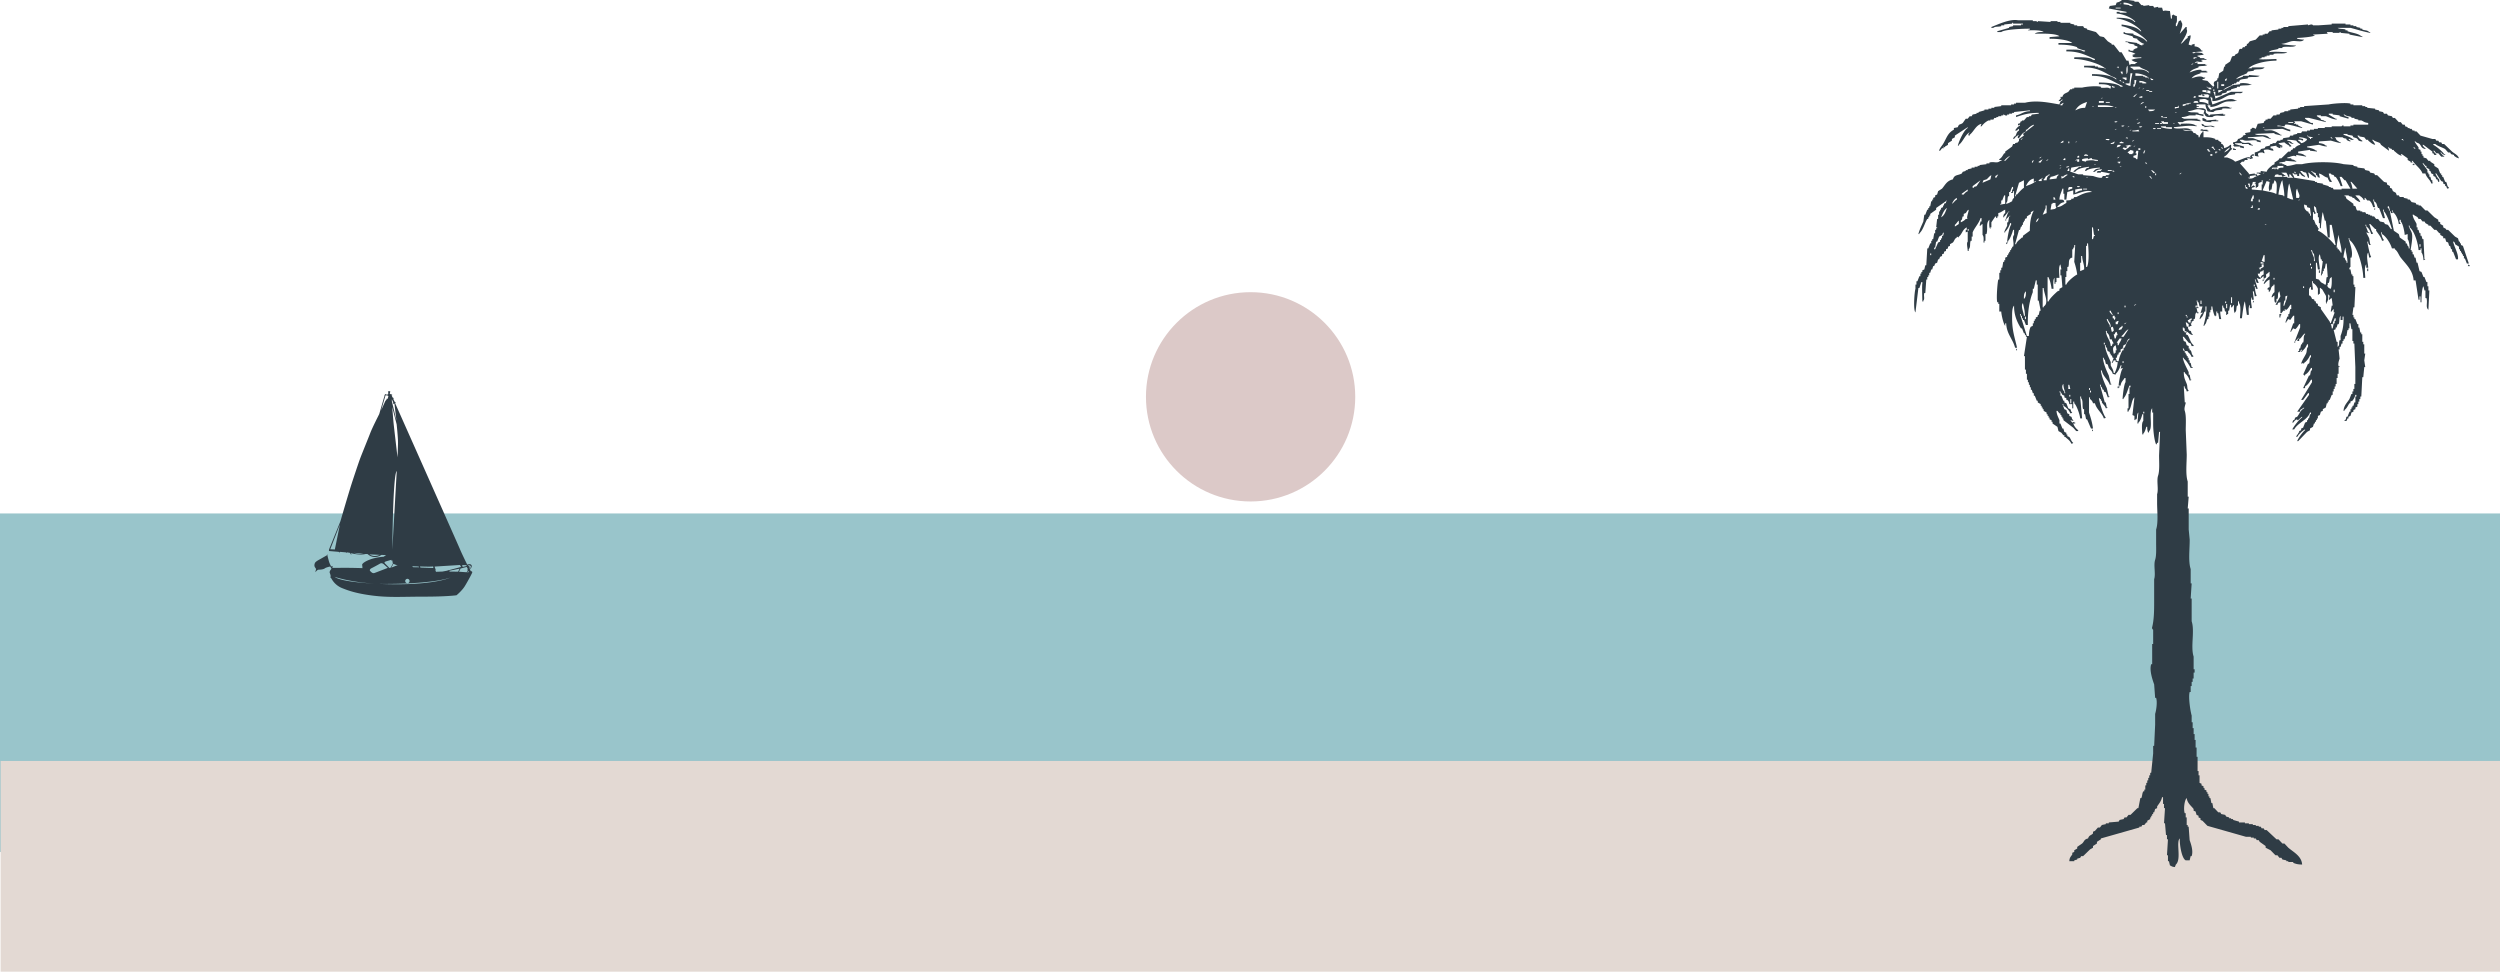 <?xml version="1.0" encoding="UTF-8" standalone="no"?>
<svg
   width="3500"
   height="1363"
   viewBox="0 0 3500 1363"
   version="1.1"
   id="svg3"
   sodipodi:docname="beachanimation.svg"
   inkscape:version="1.2.1 (9c6d41e, 2022-07-14)"
   xmlns:inkscape="http://www.inkscape.org/namespaces/inkscape"
   xmlns:sodipodi="http://sodipodi.sourceforge.net/DTD/sodipodi-0.dtd"
   xmlns="http://www.w3.org/2000/svg"
   xmlns:svg="http://www.w3.org/2000/svg">
  <defs
     id="defs7" />
  <sodipodi:namedview
     id="namedview5"
     pagecolor="#ffffff"
     bordercolor="#111111"
     borderopacity="1"
     inkscape:showpageshadow="0"
     inkscape:pageopacity="0"
     inkscape:pagecheckerboard="1"
     inkscape:deskcolor="#d1d1d1"
     showgrid="false"
     inkscape:zoom="0.34629494"
     inkscape:cx="1306.6896"
     inkscape:cy="701.71398"
     inkscape:window-width="1592"
     inkscape:window-height="952"
     inkscape:window-x="173"
     inkscape:window-y="25"
     inkscape:window-maximized="0"
     inkscape:current-layer="svg3" />
  <circle
     id="sun.svg"
     class="cls-1"
     cx="1750.841"
     cy="555.553"
     r="146.5"
     style="fill:#dcc9c8" />
  <rect
     id="ocean.svg"
     class="cls-1"
     x="-0.547"
     width="3501"
     height="474"
     style="fill:#99c5cb"
     y="718.833" />
  <rect
     id="beach.svg-6"
     class="cls-1"
     x="0.841"
     width="3504"
     height="295"
     style="fill:#e3d9d3"
     y="1065.339" />
  <path
     id="sailboat.svg"
     class="cls-1"
     d="m 659.146,799.655 -1.307,-2.46 c 0,0 3.921,-3.64 2.141,-6.1 -1.78,-2.46 -5.818,-0.53 -5.818,-0.53 0,0 -7,-14.02 -10.323,-21.94 -3.323,-7.92 -90.552,-203.95 -90.552,-203.95 0,0 1.48,-1.74 -0.715,-2.11 l -1.961,-4.065 c 0,0 1.6,-1.074 -0.891,-1.929 l -1.481,-3 c 0,0 2.549,-0.536 -0.534,-1.555 l -1.661,-0.428 c 0,0 -0.889,-1.225 0,-1.225 0.889,0 -0.058,-0.642 -0.058,-0.642 v -1.075 c 0,0 1.215,-0.718 0,-0.908 -1.215,-0.19 -3.329,0.265 -2.853,0.693 a 2.963,2.963 0 0 1 0.48,1.713 c 0,0 -1.011,0.592 0,0.966 1.011,0.374 0.293,0.373 0.293,0.373 0,0 -1.249,0.643 -0.98,0.884 h -2.465 l -0.874,-0.79 a 4.057,4.057 0 0 0 -1.318,2.317 6.317,6.317 0 0 1 -0.6,2.349 l -6.76,23.5 c 0,0 -9.67,18.93 -12.523,26.43 -2.853,7.5 -11.869,29.43 -14.357,36.17 -2.488,6.74 -9.97,29.32 -12.1,35.96 -2.13,6.64 -7.482,24.61 -9.5,31.46 -2.018,6.85 -5.817,19.9 -5.817,19.9 l -15.9,39.39 -0.238,2.35 13.652,1.18 c 0,0 1.9,1.71 1.9,0 l 8.424,0.75 c 0,0 0.239,1.18 1.546,0 l 3.914,0.64 1.423,2.35 h 0.718 l -0.718,-1.92 c 0,0 11.512,3.42 20.651,1.17 l 2.733,0.11 c 0,0 7.714,8.35 19.344,1.18 l 6.491,0.25 -3.563,2.35 a 68.98,68.98 0 0 0 -16.935,3.14 c -8.7,2.86 -13.444,6.56 -13.053,8.28 a 25.338,25.338 0 0 1 0.4,4.49 c 0,0 -13.687,-0.42 -21.917,-0.42 -8.23,0 -20.178,0.06 -20.178,0.06 0,0 0.633,-2.63 0,-2.63 a 3.3,3.3 0 0 0 -1.545,0.82 31.681,31.681 0 0 1 -3.281,-7.46 c -1.028,-3.85 -2.135,-7.7 -2.135,-8.92 0,-1.22 -0.554,-0.92 -0.554,0.5 0,0 -6.73,3.85 -9.255,5.28 -2.525,1.43 -6.811,3.57 -7.68,5.71 -0.869,2.14 -0.946,4.07 0,5.71 0.946,1.64 2.06,2.13 1.27,4.2 -0.79,2.07 -0.316,2.72 -0.316,2.72 0,0 2.056,-3.36 4.428,-3.36 2.372,0 6.964,-0.5 8.465,-1.85 1.501,-1.35 7.6,-2.64 7.6,-2.64 l 1.815,3.21 c 0,0 -3.316,3.42 -2.529,5.56 l 0.793,2.15 0.715,2.99 c 0,0 -1.307,0.68 -0.32,1.57 0.987,0.89 1.266,1.57 2.692,3.85 a 29.374,29.374 0 0 0 13.605,10.99 c 7.754,3.07 18.912,7.42 42.65,10.41 23.735,3.01 41.19,1.48 72.515,1.48 31.325,0 44.866,-1.93 44.866,-1.93 0,0 7.631,-6.25 11.583,-12.67 3.952,-6.42 9.66,-16.98 10.368,-19.02 0.708,-2.04 -1.91,-2.028 -1.91,-2.028 z m -190.366,-30.39 -6.409,-0.32 13.527,-34.78 z m 26.741,4.71 13.138,1 a 26.155,26.155 0 0 1 -13.138,-1 z m 151.463,17.28 c 0.262,-0.24 5.875,0 5.875,0 l 0.592,1.12 -5.994,1.4 c 0,0 0.357,-1.29 -0.027,-1.64 -0.384,-0.35 -0.711,-0.64 -0.446,-0.88 z m -2.791,-0.27 a 2.662,2.662 0 0 0 0.9,1.83 c 0.885,0.8 -0.718,1.22 -0.718,1.22 l -15.368,4.07 c -0.328,-0.29 -3.084,0.86 -3.084,0.86 l -6.644,1.23 -8.9,0.32 -0.95,-2.73 c 1.511,-1.37 -0.3,-1.82 -0.3,-1.82 l -0.6,-2.78 z m -37.82,2.04 0.32,2.21 -18.04,-0.64 -0.64,-1.57 c 0,0 14.244,0.64 18.36,0 z m -20.335,0.07 0.473,1.14 -8.305,-0.14 -1.106,-1.36 z m -15.494,17.26 a 3.057,3.057 0 1 1 -3.257,3.05 3.166,3.166 0 0 1 3.257,-3.05 z m -13.346,-191.13 c 0,7.38 -0.708,20.98 -0.708,20.98 0,0 -4.156,-35.64 -5.109,-44.2 -0.953,-8.56 -2.253,-26.11 -2.253,-26.11 l 6.174,24.18 c 0,0 1.896,17.77 1.896,25.15 z m -0.2,171.8 -9.176,3.64 3.012,-5.42 c 0,0 3.794,2.28 6.163,1.78 z m -7.75,-21.54 c 0,0 0.711,-105.09 6.174,-110.02 z m -0.681,-210.532 1.991,4.632 c -1.355,2.4 1.661,1.49 1.661,1.49 l 2.726,23.44 -6.378,-26.97 z m -31.282,217.232 14.4,0.57 c 0,0 -7.599,3.99 -14.4,-0.57 z m 22.291,-215.02 -6,13.33 6.175,-21.081 c 0,0 4.276,0 3.911,1.609 a 23.341,23.341 0 0 1 -1.181,3.528 c 0,0 -1.961,-0.593 -1.307,0 0.654,0.593 -1.598,2.614 -1.598,2.614 z m -0.139,225.15 c 1.463,-0.61 8.469,-2.57 8.469,-2.57 0,0 -0.246,1.22 0.551,1.22 a 0.774,0.774 0 0 0 0.79,-0.79 c 0,0 0.394,3.92 0.793,4.28 0.399,0.36 -3.162,6.21 -3.162,6.21 0,0 -2.455,1 -2.455,-0.29 0,0 -5.184,-5.31 -5.7,-5.78 -0.516,-0.47 -0.75,-1.67 0.714,-2.28 z m -70.895,21.26 c 0,0 20.416,7.28 54.836,9.42 0,0 -45.973,-2 -54.836,-9.42 z m 49.845,-7.99 c -1.541,-1.39 0,-3.28 1.661,-4.07 1.661,-0.79 9.027,-4.71 11.716,-6.31 2.689,-1.6 4.7,0 5.811,1 1.111,1 5.34,4.81 5.34,4.81 0,0 -15.266,5.96 -18.353,7.07 -3.087,1.11 -4.629,-1.11 -6.175,-2.5 z m 12.584,17.84 c 0,0 69.547,1.28 99.457,-8.77 0,0 -25.083,12.04 -99.461,8.77 z m 98.272,-17.18 v -1.23 l 14.119,-2.89 -1.954,4.17 z m 13.346,0.16 2.257,-4.49 8.666,-2.25 c 0,0.64 1.127,1.83 1.127,2.35 0,0.54 0.415,0.97 -0.242,1.56 -0.657,0.59 0.657,1.01 0.657,1.01 l -1.783,2.57 z m 13.415,0.54 a 4.5,4.5 0 0 1 -1.777,0.59 l 1.362,-2.3 c 0,0 0.888,1.28 0.415,1.71 z m 1.157,-5.75 a 1.609,1.609 0 0 0 0.089,-1.85 1.258,1.258 0 0 0 -1.723,-0.75 v -1.04 c 0.61,-0.55 2.584,0 3.387,0.72 0.803,0.72 -0.657,3.8 -0.657,3.8 -0.854,0.32 -1.096,-0.88 -1.096,-0.88 z"
     style="fill:#2f3c45;fill-rule:evenodd" />
  <path
     id="palmtree.svg"
     class="cls-1"
     d="m 2963.333,3.631 c -0.46,1.176 -0.93,2.356 -1.38,3.536 q -4.155,0.591 -8.29,1.176 l -1.38,3.54 q 12.42,2.349 24.86,4.712 v 1.176 h -9.67 v -1.176 h -4.14 v 2.356 c 9.48,0.537 22.55,6.376 26.24,11.784 h -1.39 c -3.77,-4.962 -15.32,-5.96 -24.85,-5.892 v 1.184 c 12.51,0.771 29.66,10.339 34.52,17.672 h -1.38 c -4.64,-6.085 -16.32,-7.911 -26.24,-9.428 v 2.356 c 11.71,1.74 31.03,13.89 35.91,21.216 h -1.38 c -3.22,-4.762 -11.73,-7.023 -17.96,-9.432 v -1.176 c -2.68,-0.866 -12.55,0.053 -12.43,-2.356 h -1.38 v 2.356 q 6.225,1.764 12.43,3.532 c 0.46,0.79 0.92,1.573 1.38,2.364 q 2.775,0.583 5.53,1.176 v 1.18 c 3.24,2.25 5.09,4.78 9.66,5.888 -1.57,1.342 0,0.473 -2.76,1.18 v 1.176 q -2.07,-0.585 -4.14,-1.176 v -1.18 h -2.76 v -1.176 q -8.3,-1.18 -16.57,-2.356 v 1.175 h 2.76 c 3.33,3.294 5.52,1.728 9.66,3.536 v 1.176 c 1.39,0.4 2.77,0.79 4.15,1.18 v 2.36 c -3.26,0.654 -3.25,1.089 -5.53,2.356 v 1.18 c -1.7,0.68 -5.59,0.351 -5.52,-1.18 h -1.38 v 2.356 c 2.82,0.419 8.07,2.1 9.67,3.532 -1.39,0.4 -2.77,0.79 -4.15,1.18 v 1.176 h 1.38 c -1.04,1.414 0.07,0.06 -1.38,1.184 2.2,1.751 8.14,1.289 12.43,1.179 v 1.18 a 38.382,38.382 0 0 0 -13.81,2.356 c 1.93,1.944 4.78,2.916 8.29,3.533 -1.58,1.342 -0.01,0.469 -2.76,1.176 v 1.18 h -6.91 v 1.176 h -1.38 c -0.46,-1.959 -0.92,-3.926 -1.38,-5.888 h -2.76 q -3.45,-5.895 -6.91,-11.784 h -2.76 q -4.14,-5.3 -8.29,-10.608 h -2.76 v -1.18 q -2.76,-1.764 -5.52,-3.532 -2.775,-2.95 -5.53,-5.9 -2.76,-0.585 -5.52,-1.18 c -1.84,-1.959 -3.69,-3.925 -5.53,-5.888 q -6.21,-1.77 -12.43,-3.536 v -1.176 q -2.07,-0.6 -4.14,-1.176 -0.69,-1.187 -1.38,-2.364 h -8.29 v -1.18 h -4.14 v -1.176 q -2.76,-0.59 -5.52,-1.18 v -1.168 h -13.82 v -1.18 h -4.14 v -1.176 h -9.67 v 1.176 q -8.97,-0.584 -17.95,-1.176 v 1.176 h -1.38 v -1.176 h -5.53 v -1.18 h -20.71 c -11.47,-2.144 -27.68,5.7 -37.29,9.428 v 1.184 h 2.76 c 3.09,-2.428 6.66,-1.033 11.05,-2.364 v -1.18 h 4.14 v -1.176 q 5.535,-0.59 11.05,-1.18 v -1.176 h 1.38 v 1.176 h 13.81 v 1.18 h -2.76 v 1.176 h -11.05 v 1.18 l -5.52,1.18 v 1.184 q -8.28,2.347 -16.57,4.708 v 1.18 h 5.52 c 4.71,-3.744 29.72,-4.758 40.05,-4.712 v 1.176 c -2.77,0.673 -1.19,-0.14 -2.76,1.18 7.33,-0.2 18.54,-0.579 22.1,2.356 -5.43,-0.132 -9.87,0.087 -12.43,2.356 10.37,-0.242 29.73,-0.617 34.52,3.532 q -6.9,0.6 -13.81,1.18 v 2.36 c 10.87,-0.3 26.96,1.611 31.77,5.892 h -19.34 v 2.356 c 9.6,-0.148 19.46,0.934 26.24,3.54 v 1.176 a 61.1,61.1 0 0 0 11.05,3.536 v 1.176 h -2.76 c -4,-3.468 -15.48,-2.492 -23.48,-2.356 v 2.356 c 18.49,-0.216 27.84,5.729 40.05,10.608 v 1.179 h -2.76 c -4.7,-4.069 -16.51,-3.653 -26.24,-3.536 v 2.357 c 13.86,-0.235 39.43,7.794 44.19,14.143 h -1.38 v -1.18 q -4.83,-0.6 -9.67,-1.18 v -1.179 h -4.14 v -1.18 h -15.19 v 2.359 c 16.87,-0.272 27.36,6.127 37.29,11.784 3.42,1.944 6.1,1.759 8.29,4.716 h -1.38 c -5.6,-5.517 -20.65,-7.125 -33.15,-7.075 v 2.359 c 20.03,-0.223 29.67,8.721 42.81,14.144 v 1.176 h -2.76 c -3.86,-4.829 -20.09,-5.99 -30.38,-5.892 v 2.356 c 5.6,-0.151 12.54,0.14 15.19,2.36 h 1.38 v 3.536 h -1.38 c -2.82,-2.227 -7.88,-0.132 -12.43,-1.18 v -1.18 c -7.14,-1.671 -21.23,-0.06 -26.24,1.18 h -11.05 v 1.18 h -2.76 v 1.177 h -2.76 q -1.4,1.77 -2.77,3.536 c -4.08,2.481 -6.84,2.22 -8.28,7.072 h -2.77 v 1.18 h 1.39 c -1.38,1.569 -2.77,3.135 -4.15,4.712 h 2.76 c 1.12,-1.55 0.98,-1.388 2.77,-2.356 v 1.176 c -2.73,1.46 -3.37,2.715 -4.15,5.888 -13.8,-2.31 -31.85,-6.448 -48.33,-2.352 h -12.43 v 1.176 h -2.77 v 1.168 h -4.14 v 1.184 h -13.81 v 1.176 q -4.83,0.59 -9.67,1.18 v 1.18 h -4.14 v 1.18 h -4.14 v 1.176 h -5.53 v 1.18 l -8.28,2.352 v 1.18 h -2.77 v 1.176 q -2.76,0.6 -5.52,1.18 l -1.38,2.36 h -2.76 q -1.38,1.764 -2.77,3.536 h -2.76 q -2.07,2.938 -4.14,5.888 c -3.49,2.8 -5.27,0.654 -6.91,5.9 q -2.76,0.584 -5.52,1.18 v 2.356 c -8.84,4.432 -10.37,12.309 -15.19,20.035 -1.9,3.045 -4.47,5.287 -5.53,9.425 h 1.39 q 1.38,-1.765 2.76,-3.536 h 2.76 q -0.69,-1.175 -1.38,-2.356 1.38,0.59 2.76,1.176 v -1.176 q 2.07,-1.18 4.14,-2.356 v -2.36 l 5.53,-3.532 v -2.356 l 4.14,-2.36 v -2.356 q 8.97,-5.889 17.95,-11.784 v 1.18 c -5.25,2.726 -12.33,18.379 -13.81,24.744 h 1.38 v -1.176 c 6.01,-4.4 8.63,-14.057 15.2,-17.68 -0.43,1.028 -2.64,2.609 -1.38,4.716 h 1.38 v -1.176 c 5.7,-4.149 8.68,-13.535 16.57,-15.324 q -0.69,1.77 -1.38,3.536 h 1.38 a 27.906,27.906 0 0 1 9.67,-8.248 h 2.76 v -1.176 h 4.14 c 0.46,-0.787 0.92,-1.577 1.38,-2.36 h 2.76 v -1.18 h 2.77 v -1.176 h 4.14 v -1.18 h 2.76 v -1.18 c 1.77,-0.185 2.34,2.084 5.53,1.18 v -1.18 h 2.76 v -1.18 h 4.14 v -1.176 h 2.76 v -1.18 q 11.055,-1.175 22.1,-2.352 v 1.176 c -9.01,0.265 -11.79,4.383 -19.33,5.892 v 2.356 c 10.09,-3.419 17.06,-5.828 31.76,-5.892 v 1.176 q -4.83,0.6 -9.67,1.18 l -1.38,2.36 h -2.76 v 1.176 h -2.76 q -2.07,2.359 -4.14,4.716 h -2.77 v 1.176 h -1.38 c -2.63,2.67 1.46,2.057 -4.14,3.536 v 2.36 l 2.76,-1.18 v 1.18 c -3.14,1.558 -5.2,4.36 -6.9,7.068 h 2.76 c 1.11,-1.547 0.97,-1.384 2.76,-2.356 v 2.356 c -3.86,2.125 -3.11,4.833 -5.52,8.252 h -1.39 q -0.69,1.764 -1.38,3.536 h 1.38 a 17.3,17.3 0 0 1 6.91,-5.892 c -0.42,1.024 -2.64,2.609 -1.38,4.712 h 1.38 a 55.1,55.1 0 0 1 5.52,-7.072 q 2.085,-1.18 4.15,-2.356 v -2.356 h 1.38 c 3.03,-3.079 5.05,-5.249 9.67,-7.072 v 1.18 q -7.6,5.894 -15.2,11.78 c 0.46,0.79 0.92,1.573 1.39,2.36 q -3.465,2.353 -6.91,4.716 v 3.532 h -1.38 v 1.18 c -1.38,0.389 -2.76,0.786 -4.14,1.176 v 1.184 h -2.77 l -1.38,3.533 -9.66,7.071 v 2.357 h -1.39 c -2.29,3.267 -3.25,6.22 -6.9,8.251 v 1.176 c 0.21,0.208 4.69,-0.669 2.76,1.18 h -1.38 c -4.81,4.255 -8.28,0.439 -15.19,2.353 v 1.179 h -4.15 v 1.176 q -4.83,0.585 -9.66,1.18 v 1.176 h -2.76 v 1.18 h -4.15 v 1.176 h -4.14 v 1.18 c -1.84,0.394 -3.68,0.783 -5.53,1.18 v 1.18 h -2.76 v 1.176 q -2.07,0.591 -4.14,1.176 c -0.46,0.791 -0.92,1.574 -1.38,2.36 -5.67,3.086 -10.31,1.3 -12.43,8.248 -8.49,1.944 -10.7,7.624 -15.19,12.964 -1.84,1.18 -3.69,2.356 -5.53,3.536 q -0.69,2.355 -1.38,4.716 c -0.92,0.386 -1.84,0.783 -2.76,1.176 v 2.356 q -1.38,0.6 -2.76,1.176 v 2.36 h -1.38 v 2.356 h -1.38 c -0.46,2.36 -0.93,4.716 -1.38,7.072 h -1.39 v 2.356 h -1.38 v 2.356 h -1.38 q -1.38,3.54 -2.76,7.072 h -1.38 q -0.69,4.713 -1.38,9.428 c -2.2,5.279 -5.49,11.674 -6.91,17.679 h 1.38 v -1.179 c 4.98,-3.828 7.55,-14.447 11.05,-20.036 h 1.38 v -2.356 h 1.38 v -2.356 h 1.39 v -2.356 q 4.14,-2.95 8.28,-5.9 v -2.356 q 7.59,-5.3 15.19,-10.6 v 1.176 h -1.38 v 2.36 c -0.92,0.389 -1.84,0.786 -2.76,1.18 v 2.352 h -1.38 v 2.356 c -0.92,0.4 -1.84,0.787 -2.76,1.18 v 2.356 h -1.38 v 2.36 h -1.39 v 4.712 h -1.38 v 5.892 h -1.38 q -0.69,5.894 -1.38,11.784 h 1.38 v 1.18 h -1.38 v 2.36 h -1.38 v 4.716 h -1.38 l -1.38,8.248 h -1.38 v 2.356 h -1.38 v 3.539 h -1.38 q -1.395,3.529 -2.77,7.065 h -1.38 q -0.69,11.787 -1.38,23.571 h -1.38 q -0.69,2.95 -1.38,5.892 l -2.76,1.18 v 2.36 h -1.39 v 2.356 h -1.38 v 3.532 h -1.38 q -1.38,3.534 -2.76,7.076 h -1.38 v 4.709 h -1.38 v 5.888 c -1.44,4.115 -3.31,29.781 0,33 q 2.07,-17.091 4.14,-34.179 h 1.38 l 2.76,-8.248 h 1.39 v 2.356 c -0.71,0.783 -0.09,19.336 0,24.748 h 1.38 v -1.176 c 2.44,-2.523 0.06,-6.7 1.38,-10.608 h 1.38 l 1.38,-18.856 h 1.38 v -3.536 h 1.38 v -2.356 h 1.38 v -3.533 h 1.39 c 0.45,-1.573 0.92,-3.143 1.38,-4.716 h 1.38 q 0.69,-2.353 1.38,-4.712 h 1.38 q 0.69,-1.77 1.38,-3.536 1.38,-0.59 2.76,-1.176 l 1.38,-4.72 h 1.38 c 0.46,-1.176 0.92,-2.356 1.39,-3.532 l 2.76,-1.18 v -2.352 c 0.92,-0.4 1.84,-0.786 2.76,-1.18 v -2.356 c 0.92,-0.4 1.84,-0.786 2.76,-1.176 v -2.364 q 1.38,-0.585 2.76,-1.18 v -2.356 c 0.92,-0.39 1.84,-0.783 2.77,-1.177 v -2.356 q 2.07,-1.179 4.14,-2.356 c 2.35,-2.866 2.06,-5.177 5.52,-7.071 v -1.18 c 0.92,0.4 1.84,0.786 2.76,1.18 v -1.18 c 4.66,-3.578 4.92,-9.841 11.05,-12.964 v 3.54 h -1.38 v 3.539 q 1.38,-0.6 2.76,-1.179 v 14.14 c -2.02,1.959 -0.21,8.275 0,12.964 h 1.39 v -2.364 c 3,-2.962 1.18,-7.477 2.76,-11.784 h 1.38 v -5.892 h 1.38 v -5.889 c 2.73,-6.78 8.84,-12.755 11.05,-20.039 h 1.38 v 4.716 h -1.38 c -0.46,1.966 -0.92,3.925 -1.38,5.892 h 1.38 c 1.12,-1.551 0.97,-1.384 2.76,-2.356 v 15.32 c 2.05,1.875 1.51,6.943 1.38,10.607 h 1.38 v -2.359 h 1.38 v -9.425 h 1.38 c 2.48,-7.389 -1.36,-15.316 4.15,-20.035 -0.16,4.046 -0.93,10.823 1.38,12.96 v -2.356 h 1.38 v -7.06 q 2.76,-4.125 5.52,-8.252 c 2.39,1.021 0.48,0.14 1.38,2.356 h 1.39 v -2.356 h 1.38 v -4.712 c 4.36,-0.919 5.85,-3.15 9.67,-4.716 v 4.716 c -2.2,1.6 -2.4,2.556 -2.77,5.892 h 1.38 v -1.18 c 2.84,-2.054 3.69,-5.291 6.91,-7.068 v 1.18 h -1.38 q -2.07,5.888 -4.14,11.784 h 1.38 v -2.36 c 2.56,-1.415 2.96,-3.3 5.52,-4.712 v 1.176 h -1.38 q -0.69,4.13 -1.38,8.252 h -1.38 v 4.712 c -1.16,2.772 -3.31,5.858 -4.15,9.431 h 1.39 v -1.179 c 2.71,-2 6.02,-8.218 6.9,-11.784 h 1.38 v 2.356 c -2.36,2.17 -5.41,18.757 -5.52,23.571 h 1.38 v -1.183 c 2.49,-2.13 6.04,-11.542 6.9,-15.32 h 1.38 v 7.072 c -3.58,3.6 0.81,11.36 -1.38,16.5 h -1.38 v 2.356 h -1.38 v 2.359 h -1.38 v 2.36 h -1.38 v 2.349 h -1.38 v 2.356 h -1.38 v 2.356 c -0.92,0.394 -1.84,0.791 -2.76,1.176 v 3.54 h -1.39 v 2.36 h -1.38 q -0.69,4.119 -1.38,8.244 h -1.38 v 3.536 h -1.38 v 3.532 h -1.38 v 9.428 h -1.38 c -1.13,3.3 -3.06,27.656 -1.38,31.82 h 1.38 v 2.356 h 1.38 v 10.608 h 2.76 c 0.06,4.182 3.17,17.978 5.53,20.032 v -3.534 h 1.38 c 0.41,14.567 9.35,22.043 12.43,34.175 h 2.76 c -3.08,-13.939 -6.92,-23.394 -6.91,-41.247 0.01,-5.87 -0.38,-14.7 2.76,-17.676 -0.27,13.13 4.33,23.288 9.67,31.819 h 1.38 q 1.38,3.534 2.77,7.072 h 1.38 v 2.356 h 1.38 v 2.356 h 1.38 q -2.07,13.546 -4.14,27.1 h 1.38 v 18.856 h 1.38 v 5.892 h 1.38 v 8.252 h 1.38 v 3.535 h 1.38 v 3.536 h 1.38 v 3.54 h 1.38 v 3.532 h 1.38 q 0.69,2.36 1.38,4.716 h 1.39 v 3.532 h 1.38 q 1.38,3.54 2.76,7.072 h 1.38 v 2.351 q 2.07,1.185 4.14,2.36 v 2.36 h 1.39 v 2.36 h 1.38 v 2.35 h 1.38 v 2.36 q 2.07,1.185 4.14,2.35 v 2.36 h 1.38 v 2.36 h 1.38 v 2.36 h 1.38 v 2.36 c 0.92,0.39 1.84,0.78 2.77,1.17 v 2.36 h 1.38 v 2.36 l 6.9,4.71 q 0.69,2.955 1.38,5.89 c 1.38,0.79 2.77,1.58 4.15,2.36 l 2.76,3.54 h 1.38 v 2.35 h 1.38 c 2.97,3.02 6.88,5.17 8.29,9.43 2.77,-0.67 1.19,0.14 2.76,-1.18 -2.92,-2.2 -3.29,-5.36 -5.53,-8.25 -0.92,-0.39 -1.84,-0.79 -2.76,-1.17 v -2.36 h -1.38 v -2.36 c -0.92,-0.39 -1.84,-0.78 -2.76,-1.18 l -1.38,-4.71 h -1.38 q -1.38,-3.54 -2.77,-7.07 h -1.38 v -4.72 c -1.64,-4.08 -3.76,-7.41 -4.14,-12.96 h 1.38 c 0.92,1.18 1.84,2.35 2.76,3.53 h 1.38 v 2.36 h 1.39 v 2.36 h 1.38 v 2.36 h 1.38 v 2.35 q 6.9,5.31 13.81,10.61 l 4.14,4.71 h 2.76 v -1.17 a 19.209,19.209 0 0 1 -6.9,-9.43 h 2.76 v -1.18 h -1.38 v -1.18 c -0.92,0.4 -1.84,0.79 -2.76,1.18 l -2.76,-3.54 c 1.38,0.4 2.76,0.79 4.14,1.18 v -1.18 c -2.77,-2.06 -1.15,-2.58 -2.76,-4.71 -0.92,-0.39 -1.85,-0.79 -2.77,-1.18 v -2.36 c -0.92,-0.39 -1.84,-0.78 -2.76,-1.18 q -0.69,-2.34 -1.38,-4.71 c -0.92,-0.39 -1.84,-0.78 -2.76,-1.18 q -1.38,-3.525 -2.76,-7.07 h 1.38 v 2.36 c 3.58,1.72 8.55,6.84 9.67,10.6 2.77,-0.67 1.19,0.15 2.76,-1.18 -2.74,-2.07 -1.15,-2.56 -2.76,-4.71 -0.93,-0.39 -1.85,-0.78 -2.77,-1.17 l -2.76,-7.08 c -0.92,-0.39 -1.84,-0.78 -2.76,-1.18 v -2.351 h -1.38 q -1.38,-3.534 -2.76,-7.072 h -1.39 v -4.712 h -1.38 v -1.18 h 1.38 q 1.395,2.36 2.77,4.716 1.38,0.584 2.76,1.176 v 2.36 c 0.92,0.389 1.84,0.786 2.76,1.176 v 2.356 h 1.38 c 1.92,2.091 2.19,2.341 2.76,5.891 h 4.15 v 5.9 h 1.38 v -9.44 h 1.38 v 2.36 c 3.11,2.36 7.99,15.96 8.29,21.22 h 2.76 q -1.38,-15.315 -2.76,-30.64 h 1.38 v 2.353 c 3.17,3.2 1.1,10.567 2.76,15.317 h 1.38 v 7.07 h 1.38 l 1.38,7.08 h 1.38 q 2.775,6.48 5.53,12.96 h 2.76 c -0.71,-7.2 -3.37,-15.97 -5.52,-22.4 v -21.2 h 1.38 v 2.356 a 9.64,9.64 0 0 1 4.14,5.887 h 2.76 c 1.94,8.37 9.95,13.37 12.43,21.22 2.78,-0.68 1.2,0.14 2.76,-1.18 -3.3,-2.9 -8.99,-21.31 -9.66,-27.107 h 1.38 v 1.18 h 1.38 v 2.356 h 1.38 v 2.351 c 1.79,2.8 4.46,4.63 5.52,8.26 2.78,-0.68 1.2,0.14 2.77,-1.18 h -1.39 l -1.38,-7.08 h -1.38 q -3.45,-12.36 -6.9,-24.743 h 1.38 v 2.36 c 2.5,1.849 1.19,2.329 2.76,4.712 h 1.38 v 2.356 c 0.92,0.4 1.84,0.783 2.76,1.18 q 1.38,3.534 2.77,7.072 c 2.77,-0.681 1.19,0.136 2.76,-1.177 h -1.38 q -1.38,-5.893 -2.77,-11.787 c -3.19,-6.959 -7.23,-16 -8.28,-24.748 h 1.38 c 0.83,7.7 8.81,12.971 11.05,20.032 2.77,-0.677 1.19,0.144 2.76,-1.176 h -1.38 l -2.76,-11.788 c -3.32,-7.231 -7.2,-15.532 -8.29,-24.744 h 1.38 v 2.356 h 1.38 q 0.69,2.944 1.38,5.892 c 0.92,0.393 1.84,0.787 2.77,1.176 q 0.69,2.36 1.38,4.716 c 1.91,2.961 4.42,4.084 5.52,8.248 1.38,0.393 2.76,0.787 4.15,1.18 v -1.18 c 2.71,-1.993 6.02,-8.218 6.9,-11.784 h 1.38 q -0.69,2.355 -1.38,4.716 c 0.92,-0.393 1.84,-0.79 2.76,-1.18 v 1.18 c -2.36,2.167 -5.41,18.757 -5.52,23.568 h 2.76 c 0.54,-5.306 3.36,-6.773 5.52,-10.6 h 1.39 v 5.881 c -2.09,1.989 -4.07,19.147 -4.15,23.572 h 1.38 v -1.18 c 3.82,-3.332 6,-12.9 8.29,-17.676 h 1.38 v 2.36 h -1.38 v 9.424 h -1.38 v 20.039 h -1.38 v 4.71 h 1.38 v -1.18 c 4.48,-4.05 3.77,-15.041 8.28,-18.853 q -1.38,12.364 -2.76,24.743 c 0.92,0.39 1.84,0.79 2.76,1.18 v 5.89 h 1.39 v -1.17 h 1.38 c 1.73,-2.46 -0.18,-6.76 2.76,-9.44 l -1.38,15.33 h 1.38 v -1.18 c 2.72,-2.05 4.71,-8.13 5.52,-11.79 h 1.38 v 9.43 c -3.02,2.83 -1.52,13.81 -1.38,18.86 h 1.38 v -1.18 c 1.99,-1.68 3.52,-6.58 4.15,-9.43 h 1.38 a 18.559,18.559 0 0 0 1.38,8.25 c 1.57,-1.34 0.55,-0.01 1.38,-2.36 5.33,-5.35 -0.89,-26.9 4.14,-31.81 v 5.88 h 1.38 v 16.5 c 0.04,8.2 1.37,22 4.15,28.29 1.57,-1.34 0.55,0 1.38,-2.36 h 1.38 q 0.69,-7.65 1.38,-15.32 h 1.38 l -1.38,33 c 0,9.11 0.98,21.11 -1.38,28.29 -2.34,7.12 0.9,18.97 -1.38,25.92 v 11.78 c -0.01,11.9 1.85,27.88 -1.38,37.72 v 18.85 c 0,7.73 0.54,17.73 -1.38,23.57 -2.45,7.45 1.01,19.83 -1.38,27.1 v 33 c 0,11.76 -0.26,24.28 -2.77,34.17 a 2.952,2.952 0 0 0 1.38,3.54 v 20.04 h -1.38 v 28.28 h -1.38 c -2.88,8.76 2.26,22.87 4.15,28.28 q 0.69,9.42 1.38,18.86 h 1.38 c 1.99,6.08 0.03,18.1 -1.38,22.39 v 15.32 l -1.38,29.46 h -1.39 v 10.6 q -1.38,13.56 -2.76,27.11 h -1.38 v 3.54 h -1.38 v 3.53 h -1.38 v 3.54 h -1.38 v 3.53 h -1.38 v 3.54 h -1.38 v 5.89 h -1.39 v 2.36 h -1.38 c -1.79,3.04 -1.26,6.03 -2.76,9.42 h -1.38 q -1.38,7.08 -2.76,14.14 h -1.38 q -4.83,4.725 -9.67,9.44 h -2.76 c -0.92,1.18 -1.84,2.35 -2.76,3.53 h -2.77 c -0.46,0.78 -0.92,1.57 -1.38,2.35 q -2.76,0.6 -5.52,1.18 c -0.46,0.79 -0.92,1.58 -1.38,2.36 q -6.915,0.6 -13.81,1.18 v 1.18 h -4.15 v 1.18 c -1.84,0.39 -3.68,0.79 -5.52,1.18 -0.92,1.18 -1.84,2.35 -2.76,3.53 h -2.77 l -4.14,4.71 c -0.92,0.4 -1.84,0.79 -2.76,1.18 v 2.36 c -2.57,3.04 -5.26,1.97 -6.91,7.07 -5.78,1.31 -4.98,3.96 -8.28,7.07 -2.3,1.57 -4.6,3.15 -6.91,4.72 v 2.35 c -1.38,0.79 -2.76,1.57 -4.14,2.36 v 2.36 c -0.92,0.39 -1.84,0.78 -2.76,1.18 v 2.35 c -2.08,3.15 -3.85,4.11 -4.15,9.43 h 6.91 v -1.18 c 1.38,-0.39 2.76,-0.78 4.14,-1.18 v -1.17 c 1.38,-0.39 2.77,-0.79 4.15,-1.18 0.46,-0.79 0.92,-1.57 1.38,-2.36 h 2.76 l 9.67,-9.43 c 1.38,-0.78 2.76,-1.57 4.14,-2.35 v -2.36 l 5.52,-3.54 v -2.35 q 2.775,-1.77 5.53,-3.54 v -1.18 q 26.925,-7.65 53.86,-15.32 v -1.18 h 2.76 c 0.46,-0.78 0.92,-1.57 1.38,-2.35 h 2.76 c 0.92,-1.18 1.85,-2.36 2.77,-3.54 h 1.38 v -2.36 q 2.07,-1.17 4.14,-2.36 v -2.35 h 1.38 v -2.35 h 1.38 v -2.36 h 1.38 v -2.36 h 1.39 q 0.69,-2.355 1.38,-4.72 c 0.92,-0.39 1.84,-0.78 2.76,-1.18 v -2.35 c 2.78,-4.22 5.59,-7.1 6.91,-12.96 h 1.38 v 9.43 h 1.38 v 5.88 h 1.38 q -0.69,10.62 -1.38,21.22 h 1.38 l 1.38,16.5 h 1.38 v 5.89 h 1.38 q -0.69,11.19 -1.38,22.39 h 1.38 v 8.25 h 1.38 c 0.46,1.96 0.92,3.93 1.38,5.89 2.87,1.29 2.45,1.9 6.91,2.36 0.46,-1.18 0.92,-2.36 1.38,-3.53 8.23,-7.29 -0.2,-31.46 5.52,-36.54 -0.42,9.16 2.86,28.18 8.29,30.64 h 5.52 c 0.47,-1.96 0.92,-3.93 1.39,-5.89 h 1.38 c 2.71,-7.38 -1.23,-17.85 -2.77,-22.39 q -0.69,-9.42 -1.38,-18.86 h -1.38 v -2.35 h -1.38 v -10.61 h -1.38 v -5.89 h -1.38 c -2.03,-6.01 -0.23,-18.59 2.76,-21.22 0.97,7.23 6,10.58 9.67,15.32 v 2.36 c 0.92,0.4 1.84,0.79 2.76,1.18 0.46,1.57 0.92,3.15 1.38,4.72 0.92,0.39 1.84,0.78 2.76,1.18 v 2.35 c 0.93,0.4 1.85,0.78 2.77,1.18 v 2.351 c 0.92,0.4 1.84,0.79 2.76,1.18 l 6.9,7.08 q 26.94,7.65 53.86,15.32 h 6.91 v 1.17 h 4.14 v 1.18 h 2.77 c 0.46,0.79 0.92,1.57 1.38,2.36 h 2.76 c 0.46,0.78 0.92,1.57 1.38,2.36 q 4.14,2.94 8.29,5.89 v 2.36 q 3.45,1.755 6.9,3.53 3.45,3.54 6.91,7.07 h 2.76 l 2.76,3.54 h 2.76 c 0.46,0.79 0.92,1.57 1.38,2.35 q 2.775,0.6 5.53,1.18 v 1.18 h 2.76 v 1.18 h 6.91 v 1.18 c 4.21,1.62 6.43,2.19 12.43,2.36 -0.76,-11.85 -11.89,-17.23 -19.34,-23.57 -1.84,-1.97 -3.68,-3.93 -5.52,-5.9 h -2.77 c -1.84,-1.96 -3.68,-3.93 -5.52,-5.89 h -2.76 q -6.9,-6.48 -13.81,-12.96 h -2.76 c -0.46,-0.79 -0.92,-1.58 -1.38,-2.36 h -2.77 c -0.46,-0.78 -0.92,-1.57 -1.38,-2.36 h -2.76 v -1.17 h -4.14 v -1.18 h -4.15 v -1.18 h -5.52 v -1.18 h -5.53 v -1.18 h -8.28 v -1.18 c -2.76,-0.78 -5.53,-1.57 -8.29,-2.36 v -1.18 h -2.76 v -1.17 h -2.76 v -1.18 c -1.38,-0.39 -2.76,-0.78 -4.15,-1.18 -0.46,-0.78 -0.92,-1.57 -1.38,-2.35 q -2.76,-0.6 -5.52,-1.18 c -0.46,-0.79 -0.92,-1.57 -1.38,-2.36 h -2.76 q -2.775,-2.94 -5.53,-5.9 h -1.38 q -0.69,-3.525 -1.38,-7.06 h -1.38 l -1.38,-7.08 h -1.38 v -2.35 h -1.38 v -3.53 h -1.39 v -2.36 h -1.38 v -2.36 c -0.92,-0.39 -1.84,-0.79 -2.76,-1.18 v -2.36 h -1.38 v -2.35 c -0.92,-0.4 -1.84,-0.79 -2.76,-1.18 v -2.36 c -0.92,-0.39 -1.84,-0.78 -2.77,-1.18 v -10.6 h -1.38 v -5.89 h -1.38 v -20.04 h -1.38 v -12.96 h -1.38 v -10.61 h -1.38 v -8.25 h -1.38 v -8.25 h -1.38 v -8.25 h -1.38 v -9.43 c -1.61,-4.83 -5,-26.23 -2.77,-32.99 h 1.39 v -8.25 h 1.38 v -5.89 h 1.38 v -4.71 h 1.38 v -8.26 h 1.38 v -4.71 h -1.38 v -17.68 c -4.51,-13.66 1.79,-35.84 -2.76,-49.49 v -31.82 h -1.38 q 0.69,-10.6 1.38,-21.22 h -1.38 v -20.03 c -3.59,-10.86 -1.29,-28.28 -1.39,-41.24 q -0.69,-7.08 -1.38,-14.14 v -29.47 h -1.38 q 0.69,-8.25 1.38,-16.49 h -1.38 v -21.22 c -3.24,-9.84 -1.36,-25.81 -1.38,-37.7 q -0.69,-17.1 -1.38,-34.18 c 0,-8.76 0.89,-20.27 -1.38,-27.11 -1.35,-4.06 1.41,-9.52 1.38,-11.79 h -1.38 q -0.69,-11.186 -1.38,-22.383 h 1.38 v 2.356 c 1.88,1.373 2.11,2.152 2.76,4.712 2.78,-0.673 1.2,0.144 2.76,-1.18 -2.81,-2.587 -1.28,-5.65 -2.76,-9.424 -2.15,-5.491 -4.1,-8.475 -4.14,-16.5 h 1.38 v 1.18 a 20.9,20.9 0 0 1 6.9,10.6 c 2.78,-0.673 1.2,0.144 2.77,-1.176 h -1.38 c -0.47,-2.356 -0.92,-4.716 -1.39,-7.072 h -1.38 v -3.536 c -2.91,-6.282 -6.55,-12.434 -8.28,-20.032 h 1.38 v 1.176 c 3.77,2.681 7.5,8.872 9.67,12.964 h 2.76 v -1.176 h -1.38 q -0.69,-2.951 -1.38,-5.9 h -1.39 v -3.536 h -1.38 v -3.532 h -1.38 v -2.36 h -1.38 v -2.356 h -1.38 v -2.356 h -1.38 v -2.349 h -1.38 q -0.69,-1.764 -1.38,-3.532 h 1.38 q 0.69,1.764 1.38,3.532 h 4.14 v 1.18 a 14.537,14.537 0 0 1 5.53,7.068 c 2.77,-0.673 1.19,0.144 2.76,-1.176 -3.37,-2.59 -2.14,-4.92 -4.14,-8.248 h -1.39 v -2.356 h -1.38 v -3.536 c -0.92,-0.389 -1.84,-0.786 -2.76,-1.18 -0.46,-1.573 -0.92,-3.139 -1.38,-4.712 -0.92,-0.4 -1.84,-0.783 -2.76,-1.18 q -0.69,-2.943 -1.38,-5.892 h 1.38 q 3.45,4.125 6.9,8.252 c 0.92,0.393 1.85,0.779 2.77,1.176 q 0.69,1.77 1.38,3.536 h 2.76 v -1.18 c -4.3,-3.15 -5.4,-9.643 -8.29,-14.14 l -2.76,-1.18 q 0.69,-1.764 1.38,-3.535 h -1.38 v 1.179 h -1.38 v -1.179 c -2.79,-1.513 -2.69,-1.971 -2.76,-5.892 h 1.38 v 1.179 h 1.38 v 3.536 c 6.12,1.373 4.9,4.433 11.05,5.892 v -1.18 c -2.73,-2.091 -1.15,-2.537 -2.76,-4.712 h -1.39 c -1.45,-1.709 -3.55,-4.492 -1.38,-5.895 h -2.76 q -0.69,-2.945 -1.38,-5.889 h 1.38 c 0.8,1.366 2.42,1.857 2.76,2.356 v 3.533 h 1.38 c 1.58,-1.339 0.01,-0.469 2.77,-1.176 q -0.69,-1.77 -1.38,-3.536 h 1.38 v -2.356 l 2.76,-1.18 v -2.356 h 1.38 c 1.75,-3.54 -0.21,-6.845 2.76,-9.425 0.8,0.488 0.2,1.925 2.76,1.177 v -1.177 h -1.38 l -1.38,-5.9 h 2.76 v -1.176 h -1.38 v -1.18 h -1.38 v 1.18 c -2.28,1.157 -1.17,-1.694 -1.38,-2.356 h 2.76 l -1.38,-7.068 h 1.38 v 2.356 h 1.38 c 0.46,1.959 0.93,3.925 1.38,5.888 h 4.15 q -1.38,4.719 -2.76,9.432 c 0.92,-0.4 1.84,-0.787 2.76,-1.177 v 1.177 c -2.41,1.777 -3.45,5.052 -4.15,8.248 h 1.39 v -1.18 c 3.37,-2.564 3.66,-5.333 5.52,-9.424 h 1.38 v -7.076 h 1.38 c 0.24,11.693 -2.08,18.322 -4.14,27.108 h 1.38 v -1.18 c 3.06,-2.432 2.29,-4.89 4.14,-8.248 h 1.39 v -3.536 h 1.38 v -5.889 h 1.38 v -3.539 h 1.38 v -4.716 h 1.38 c 0.22,3.456 2.05,12.321 4.14,14.144 v -1.184 h 1.38 v -5.888 h 1.38 v 2.356 h 1.39 q 0.69,4.123 1.38,8.248 h 2.76 a 46.33,46.33 0 0 1 -1.38,-10.6 h 2.76 v -8.252 h 1.38 v 2.356 c 3.05,2.386 1.15,2.473 2.76,5.9 h 1.38 v 4.712 h 1.39 v -1.18 h 1.38 v -4.712 h 1.38 q 0.69,-4.125 1.38,-8.248 h 1.38 v 3.532 h 1.38 a 8.9,8.9 0 0 1 2.76,-3.532 c -0.16,3.849 -0.78,9.775 1.38,11.784 v -1.177 c 2.79,-2.681 1.26,-5.615 2.77,-9.431 h 1.38 v -5.898 h 1.38 v 2.36 c 3.31,3.108 1.52,15.751 1.38,21.208 h 2.76 c 0.24,-3.317 2.68,-22.2 4.14,-23.568 q 1.395,9.427 2.77,18.856 h 2.76 c -0.16,-4.247 -1.07,-11.868 1.38,-14.14 v 4.708 h 2.76 c -0.18,-4.988 -2.52,-12.892 0,-15.32 v 3.54 h 2.76 q -0.69,-5.889 -1.38,-11.784 h 1.38 l 1.38,7.068 c 2.78,-0.677 1.2,0.14 2.77,-1.176 -1.53,-1.441 -2.54,-9.288 -2.77,-11.788 h 1.39 v 2.356 h 2.76 q -2.07,-6.478 -4.15,-12.96 h 1.39 v 2.36 c 1.57,1.335 0.55,0 1.38,2.356 h 2.76 q -1.38,-3.534 -2.76,-7.076 c 1.2,0.363 3.05,2.254 5.52,1.18 v -1.18 c -2.72,-1.456 -3.37,-2.711 -4.14,-5.888 h 2.76 c 1,-3.26 0.39,-2.64 4.14,-3.536 v -1.18 h 1.39 v 5.892 c -2.73,1.331 -3.23,1.672 -4.15,4.712 h 1.38 c 1.12,-1.55 0.98,-1.388 2.77,-2.356 v 3.536 h 1.38 v -1.18 h 1.38 c 2.72,-3.7 -2.58,-3.574 4.14,-7.068 v -1.176 h 1.38 v 5.888 c -2.94,2.016 -7.24,7.012 -8.28,10.608 h 1.38 a 17.266,17.266 0 0 1 6.9,-5.892 v 10.6 c -1.57,0.881 -3.29,0.877 -2.76,3.536 h 1.38 c 1.13,3.116 -1.28,1.4 1.38,3.54 v -1.18 c 3.13,-2.973 0.61,-5.484 5.53,-8.252 v -1.174 h 1.38 v 10.61 c -2.29,1.641 -3.42,4.073 -4.15,7.064 h 1.38 c 1.12,-1.547 0.98,-1.384 2.77,-2.352 -0.16,3.657 -0.65,8.732 1.38,10.608 v -1.18 h 1.38 v -4.716 h 1.38 c 1.65,-4.262 -0.45,-7.692 2.76,-10.6 l 1.38,7.068 q -3.45,5.893 -6.9,11.788 h 2.76 c 1,-3.26 0.38,-2.64 4.14,-3.536 v 15.32 h 1.38 c 0.92,-1.177 1.85,-2.356 2.77,-3.536 h 2.76 q -0.69,-1.181 -1.38,-2.356 c 0.92,0.393 1.84,0.782 2.76,1.176 1.97,-1.161 4.41,-5.007 5.52,-7.068 h 1.38 v 5.892 h -1.38 q -0.69,3.534 -1.38,7.068 h -1.38 v 3.536 h -1.38 q -1.38,4.123 -2.76,8.251 h 1.38 v -1.179 c 1.86,-1.192 1.34,-2.406 2.76,-3.536 l 2.76,1.18 c 1.38,-1.967 2.77,-3.93 4.15,-5.9 h 1.38 v 10.608 h -1.38 q -2.07,5.887 -4.15,11.784 h 1.38 v -1.177 c 1.87,-1.191 1.35,-2.409 2.77,-3.536 l 2.76,1.18 c 1.97,-1.161 4.41,-5.014 5.52,-7.072 h 1.38 v 4.711 q -4.14,10.606 -8.28,21.215 h 1.38 v -2.36 c 2.57,-1.414 2.96,-3.3 5.52,-4.715 v 1.179 h -1.38 q -0.69,1.77 -1.38,3.536 h 2.76 v -2.355 c 3.75,-2.121 4.52,-6.156 8.29,-8.248 v 1.176 c -3.14,2.882 -1,7.674 -2.76,11.788 h -1.38 v 2.356 h -1.38 c -0.46,1.967 -0.93,3.926 -1.39,5.892 h -1.38 v 3.536 c 0,0 -2.77,0.015 -1.38,1.18 h 2.76 c 0.84,-2.821 0.44,-2.189 2.77,-3.536 q -0.69,1.77 -1.38,3.536 h 1.38 v -1.18 a 21.673,21.673 0 0 0 6.9,-9.424 h 1.38 v 3.532 c -2.37,2.307 -1.31,6.293 -2.76,9.432 -2.06,4.463 -5.56,8.914 -6.9,14.14 2.89,-0.836 1.25,-1.214 4.14,0 v -1.18 c 3.04,-1.637 7.31,-7.2 8.28,-10.608 h 1.39 v 2.356 c -2.9,2.663 -1.09,5.764 -2.77,9.432 h -1.38 q -3.45,7.653 -6.9,15.32 h 1.38 v 1.176 h 1.38 v -1.176 c 3.88,-1.94 6.37,-5.858 8.29,-9.428 h 1.38 v 3.536 h -1.38 q -0.69,3.534 -1.39,7.068 h -1.38 q -4.14,8.838 -8.28,17.68 h 2.76 v -2.356 c 3.52,-1.91 6.47,-6.081 8.29,-9.428 h 1.38 v 3.528 q -7.6,12.378 -15.19,24.748 h 2.76 c 0.15,-0.076 6.46,-8.6 6.9,-9.424 h 1.38 v 2.356 q -8.28,11.781 -16.57,23.569 h 4.14 v -2.36 c 1.85,-1.18 3.69,-2.35 5.53,-3.53 v 1.18 c -5.29,2.69 -6.19,7.5 -9.67,11.78 -0.92,0.39 -1.84,0.79 -2.76,1.18 -0.46,1.18 -0.92,2.36 -1.38,3.53 h -1.38 l -1.38,3.54 h 1.38 c 1.3,-1.88 2.99,-3.92 5.52,-4.71 v 1.17 h 1.38 c 0.14,-0.05 3.85,-3.89 5.53,-4.71 v 1.18 c -4.11,2.27 -11.54,12.31 -13.81,16.5 h 2.76 c 5.08,-9.27 19.01,-13.48 22.09,-23.58 h 1.39 v 2.36 h -1.39 c -0.46,1.97 -0.92,3.93 -1.38,5.9 h -1.38 v 2.35 h -1.38 v 2.36 c -0.92,0.4 -1.84,0.79 -2.76,1.18 q -1.38,3.525 -2.76,7.07 c -0.92,0.39 -1.84,0.79 -2.76,1.18 v 2.36 c -0.93,0.39 -1.85,0.78 -2.77,1.17 v 2.36 h -1.38 v 2.36 h -1.38 c -0.46,1.18 -0.92,2.36 -1.38,3.53 h 1.38 c 2.41,-3.77 6.66,-8.46 11.05,-10.6 v 1.18 c -3,2.11 -9.95,11.61 -11.05,15.31 h 1.38 q 6.21,-6.48 12.43,-12.96 c 1.38,-0.78 2.76,-1.57 4.14,-2.35 v -2.36 c 1.39,-0.79 2.77,-1.57 4.15,-2.36 l 1.38,-4.71 h 1.38 v -2.36 h 1.38 v -2.36 h 1.38 v -2.35 h 1.38 v -3.54 c 0.92,-0.39 1.84,-0.79 2.77,-1.18 l 1.38,-4.71 c 0.92,-0.39 1.84,-0.78 2.76,-1.18 v -2.36 c 1.38,-0.78 2.76,-1.57 4.14,-2.35 0.46,-1.97 0.92,-3.93 1.38,-5.9 h 1.38 v -2.36 h 1.39 v -2.351 h 1.38 q 1.38,-3.529 2.76,-7.068 h 1.38 v -4.716 h 1.38 v -3.536 h 1.38 v -3.528 h 1.38 v -3.536 h 1.38 v -8.248 h 1.38 v -5.9 h 1.39 v -9.424 h 1.38 v -1.184 h -1.38 c -1.25,-3.5 0.82,-8.887 1.38,-10.6 q -0.69,-6.483 -1.38,-12.964 h 1.38 v -3.536 h 1.38 c 0.46,-1.565 0.92,-3.142 1.38,-4.712 h 1.38 v -3.536 h 1.38 v -2.36 h 1.38 c 0.46,-1.569 0.92,-3.146 1.38,-4.715 h 1.38 q 0.69,-4.125 1.39,-8.249 h 1.38 v -2.356 h 1.38 v -7.07 h 1.38 q 0.69,4.123 1.38,8.251 h 1.38 v 16.5 h 1.38 v 3.536 h 1.38 q 0.69,16.5 1.38,33 v 23.568 h -1.38 v 7.068 h -1.38 v 3.536 h -1.38 v 3.531 h -1.38 q -1.38,3.534 -2.76,7.072 c -3.26,5.207 -7.73,8.777 -8.29,16.5 h 1.38 v -1.18 c 3.48,-2.47 4.52,-5.91 6.91,-9.43 h 1.38 v -2.36 c 0.92,-0.389 1.84,-0.774 2.76,-1.171 a 21.549,21.549 0 0 0 4.14,-8.248 h 1.38 v 2.359 h -1.38 v 8.24 h -1.38 q -0.69,2.37 -1.38,4.72 h -1.38 v 2.36 h -1.38 v 2.35 h -1.38 v 3.54 h -1.38 q -1.38,3.525 -2.76,7.07 h -1.39 c -0.81,1.38 -0.46,4.86 -2.76,4.71 v 1.18 h 2.76 c 0.46,-1.18 0.92,-2.35 1.39,-3.53 h 1.38 v -2.36 c 0.92,-0.39 1.84,-0.79 2.76,-1.18 q 0.69,-2.355 1.38,-4.72 c 0.92,-0.38 1.84,-0.78 2.76,-1.17 v -2.36 c 0.92,-0.39 1.84,-0.78 2.76,-1.18 v -2.35 c 0.92,-0.39 1.85,-0.79 2.77,-1.18 v -3.54 h 1.38 v -3.54 h 1.38 v -3.527 h 1.38 v -3.535 h 1.38 q 0.69,-13.551 1.38,-27.107 h 1.38 q 0.69,-7.068 1.38,-14.14 h 1.39 q -0.705,-4.719 -1.39,-9.432 0.69,-4.713 1.39,-9.424 h -1.39 v -12.964 h -1.38 v -3.536 h -1.38 v -10.608 h -1.38 v -2.356 h -1.38 l -1.38,-7.071 h -1.38 v -4.713 h -1.38 c -0.92,-2.356 -1.85,-4.715 -2.77,-7.071 h -1.38 v -2.36 h -1.38 v -3.532 h -1.38 l 1.38,-10.608 h 1.38 q 0.69,-14.136 1.38,-28.284 h -1.38 v -3.534 h -1.38 v -11.786 h -1.38 v -2.356 h -1.38 q -0.69,-3.534 -1.38,-7.072 h -1.38 a 2.882,2.882 0 0 1 1.38,-3.536 v -12.964 h 1.38 c 2.81,-8.607 -2.72,-20.962 -4.14,-27.1 h 1.38 v 2.356 c 10.35,7.518 18.94,36.252 19.33,53.031 h 2.77 c -0.17,-5.041 -1.63,-16.027 1.38,-18.852 v 4.712 h 2.76 c -0.16,-5.551 -3.35,-18.012 0,-21.208 0.46,2.352 0.92,4.712 1.38,7.064 2.77,-0.673 1.19,0.144 2.76,-1.176 -1.96,-1.879 -4.75,-17.573 -5.52,-21.208 h 1.38 v 2.356 c 1.57,1.339 0.55,0 1.38,2.356 2.77,-0.677 1.19,0.14 2.76,-1.18 h -1.38 q -0.69,-4.129 -1.38,-8.251 c -0.91,-2.156 -3,-5.847 -4.14,-8.245 q 2.07,0.585 4.14,1.177 v -1.177 h -1.38 q -2.07,-5.308 -4.14,-10.607 h 1.38 v 2.356 c 3.53,1.936 5.93,6.591 6.9,10.607 2.78,-0.677 1.2,0.14 2.76,-1.179 -2.9,-2.53 -3.87,-9.307 -5.52,-12.964 h 1.38 q 3.45,3.534 6.91,7.068 h 1.38 v 2.36 c 2.92,4.322 6.82,8.554 8.28,14.14 2.78,-0.677 1.2,0.143 2.76,-1.18 -2.42,-2.058 -3.44,-7.265 -4.14,-10.6 h 1.38 v 2.356 c 5.54,2.822 12.24,13.717 13.81,20.029 h 4.15 v 1.173 c 4.18,3.029 5.17,7.763 8.28,11.783 7.03,9.092 17.05,17.631 17.96,31.824 h 2.76 l 4.14,27.1 h 1.38 v -4.707 h 1.38 v 8.252 h 1.38 c -0.15,-4.769 0.48,-20.255 2.77,-22.392 q 0.69,2.949 1.38,5.892 h 1.38 v 10.6 h 1.38 c 2.13,6.308 -1.62,12.6 2.76,16.5 q 0.69,-13.547 1.38,-27.1 h -1.38 v -5.892 h -1.38 v -5.892 h -1.38 c -0.92,-2.356 -1.84,-4.72 -2.76,-7.072 h -1.38 q -1.38,-3.534 -2.77,-7.068 -1.38,-0.6 -2.76,-1.18 -1.38,-5.893 -2.76,-11.784 h -1.38 c -0.46,-2.356 -0.92,-4.72 -1.38,-7.076 h -1.38 l -1.38,-4.708 h -1.38 v -3.536 h -1.39 v -2.36 h -1.38 c 0.51,-4.6 3.69,-18.636 1.38,-24.744 -1.03,-2.749 -3.27,-5.8 -4.14,-9.431 h 1.38 v 2.356 c 6.47,4.636 11.86,22.2 12.43,31.819 h 2.76 v -2.359 h 1.38 v 5.9 c 1.84,1.668 2.66,7.333 2.77,10.6 2.77,-0.677 1.19,0.14 2.76,-1.184 h -1.38 q -0.69,-14.13 -1.38,-28.279 h -1.38 q -0.69,-2.355 -1.39,-4.712 h -1.38 v -3.536 h -1.38 q -0.69,-2.361 -1.38,-4.716 h -1.38 v -3.536 h -1.38 v -4.712 c -1.8,-4.236 -4.79,-7.265 -5.52,-12.964 h 1.38 c 1.52,1.558 3.78,2.171 5.52,3.536 0.46,0.783 0.92,1.573 1.38,2.356 h 2.76 q 1.395,1.77 2.77,3.536 h 2.76 c 0.46,0.786 0.92,1.569 1.38,2.36 q 2.07,1.173 4.14,2.356 v 1.176 h 2.76 q 2.775,2.943 5.53,5.892 h 2.76 q 2.07,2.359 4.14,4.716 h 1.39 v 2.356 q 2.07,1.179 4.14,2.356 v 2.356 h 2.76 l 1.38,4.719 c 0.92,0.39 1.84,0.779 2.76,1.176 0.47,1.566 0.93,3.143 1.39,4.712 h 1.38 q 0.69,2.361 1.38,4.713 h 1.38 v 3.539 h 1.38 q 2.07,5.3 4.14,10.6 h 2.76 c 0.81,-7.518 -4.79,-16.265 -6.9,-24.74 h 1.38 v 1.176 h 1.38 v 2.356 c 1.84,1.18 3.69,2.356 5.53,3.533 v 3.534 h 1.38 v 2.363 h 1.38 v 2.356 h 1.38 v 2.356 h 1.38 v 2.352 h 1.38 v 3.536 h 1.38 q 1.38,3.54 2.76,7.072 h 2.77 q -4.155,-12.372 -8.29,-24.748 -1.38,-0.589 -2.76,-1.176 v -2.356 h -1.38 v -2.355 h -1.38 q -0.69,-2.36 -1.39,-4.719 -2.07,-1.175 -4.14,-2.356 -4.83,-4.715 -9.67,-9.428 h -2.76 v -1.18 q -2.07,-1.175 -4.14,-2.356 v -2.356 q -2.07,-1.174 -4.14,-2.356 v -2.349 c -0.92,-0.394 -1.85,-0.787 -2.77,-1.18 v -2.356 q -2.76,-1.77 -5.52,-3.536 -4.83,-4.714 -9.67,-9.428 h -2.76 q -3.45,-3.54 -6.91,-7.072 h -2.76 v -1.176 h -2.76 c -0.46,-0.791 -0.92,-1.57 -1.38,-2.356 -1.84,-0.393 -3.68,-0.791 -5.53,-1.18 q -1.38,-1.77 -2.76,-3.536 h -2.76 v -1.18 q -2.76,-0.589 -5.52,-1.18 v -1.176 h -5.53 q -0.69,-1.174 -1.38,-2.356 h -2.76 q -0.69,-1.764 -1.38,-3.532 c -1.38,-0.79 -2.77,-1.573 -4.15,-2.36 q -0.69,-1.77 -1.38,-3.536 c -0.92,-0.393 -1.84,-0.783 -2.76,-1.18 v -2.356 q -2.07,-1.179 -4.14,-2.356 v -2.356 c -1.38,-0.393 -2.76,-0.787 -4.15,-1.18 l -9.66,-9.428 h -2.76 c -0.46,-0.786 -0.93,-1.569 -1.39,-2.356 q -2.76,-0.583 -5.52,-1.18 c -0.46,-0.786 -0.92,-1.569 -1.38,-2.356 q -2.76,-0.59 -5.52,-1.176 c -0.47,-0.786 -0.93,-1.577 -1.39,-2.36 q -4.83,-0.59 -9.66,-1.18 v -1.176 q -2.775,-0.59 -5.53,-1.18 v -1.176 q -6.9,-0.59 -13.81,-1.18 c -14.46,-3.7 -43.68,-3.577 -58,0 h -8.29 c -1.71,0.428 -11.14,3.1 -13.81,2.356 v -1.176 h -2.76 v -1.18 h -2.77 v -1.184 h -4.14 v -1.18 c 2.76,-0.39 5.53,-0.783 8.29,-1.177 v -1.176 q 7.59,0.585 15.19,1.176 v -1.176 h -1.38 c -2.17,-2.068 -2.54,-1.112 -5.53,-2.356 v -1.18 h -5.52 v -1.18 c 4.18,-0.548 8.89,-3.921 12.43,-1.179 v -2.356 q 6.9,1.179 13.81,2.356 v -1.172 h -1.38 c -2.2,-2.242 -5.16,-3.18 -9.67,-3.535 v -2.365 q 8.295,-1.179 16.57,-2.356 v 1.177 l 9.67,1.179 v -1.179 h -1.38 c -2.58,-2.561 -7.82,-3.967 -12.43,-4.716 v -1.176 q 8.28,-1.18 16.57,-2.356 c 3.26,0.775 6.09,2.132 11.05,2.356 v -1.18 h -1.38 c -2.2,-2.243 -5.16,-3.181 -9.67,-3.536 v -2.353 q 8.295,-0.585 16.58,-1.176 c 3.88,1 9.16,2.745 13.81,3.532 v -1.176 h -1.38 c -2.65,-2.7 -4.15,-1.5 -5.53,-5.892 -1.56,-1 -0.2,0.151 -1.38,-1.18 h 11.05 c 2.37,2.4 3.1,0.983 5.52,2.36 v 1.172 a 11.732,11.732 0 0 0 5.53,2.356 v -1.176 a 5.136,5.136 0 0 1 -2.76,-2.356 h 2.76 v 1.176 h 4.14 v -1.176 h -1.38 c -2.68,-2.621 -8.57,-4.414 -12.43,-5.892 v -1.184 h 5.53 v 1.184 q 3.45,0.584 6.9,1.176 c 0.46,0.786 0.92,1.569 1.38,2.356 1.38,0.4 2.76,0.786 4.14,1.18 3.98,2.4 0.7,3.857 8.29,4.712 v -1.176 c -3.14,-1.562 -5.2,-4.365 -6.9,-7.072 h 2.76 v 1.18 q 3.45,0.584 6.9,1.176 c 0.92,1.18 1.85,2.36 2.77,3.536 h 2.76 v 1.18 c 3.15,2.246 5.14,4.84 9.67,5.892 -0.89,-3.234 -2.63,-4.349 -4.15,-7.072 h 1.38 c 2.56,2.515 6.39,2.73 9.67,4.712 0.46,0.79 0.92,1.573 1.38,2.36 q 5.52,4.124 11.05,8.248 a 7.539,7.539 0 0 0 -1.38,-4.716 h 1.38 c 2.18,2.885 1.13,0.764 4.14,2.36 v 1.179 h 2.77 v 1.177 c 3.56,2.492 6.02,5.933 11.04,7.071 -0.46,-0.786 -0.92,-1.569 -1.38,-2.356 h 1.38 q 4.155,2.944 8.29,5.892 v 2.356 q 2.07,1.181 4.14,2.356 v 1.177 h 2.77 c -0.46,-0.783 -0.92,-1.57 -1.39,-2.353 h 1.39 c 3.65,5.786 11.74,11.206 13.81,17.676 h 4.14 c 1.44,5.934 6.51,8.475 8.28,14.144 2.78,-0.681 1.2,0.136 2.77,-1.18 h -1.38 v -3.536 h -1.39 c -0.45,-1.573 -0.92,-3.142 -1.38,-4.716 h -1.38 v -3.532 h -1.38 v -2.36 h -1.38 v -3.532 q -3.45,-4.713 -6.9,-9.428 h 1.38 q 1.38,1.764 2.76,3.532 h 1.38 v 2.356 l 4.14,2.36 v 2.356 h 1.38 c 0.46,1.176 0.93,2.356 1.38,3.536 0.93,0.39 1.85,0.787 2.77,1.18 v 2.356 c 0.92,0.394 1.84,0.783 2.76,1.176 q 0.69,1.77 1.38,3.536 h 1.38 q 0.69,1.77 1.38,3.536 h 1.38 v -3.536 c -2.49,-1.838 -4.11,-5.57 -5.52,-8.248 h 1.38 q 3.45,5.3 6.91,10.6 l 2.76,1.18 v 2.36 q 1.38,0.585 2.76,1.176 v 2.356 h 1.38 q 0.69,1.764 1.38,3.536 c 2.78,-0.673 1.2,0.144 2.77,-1.18 -3.52,-2.711 -2.11,-4.4 -4.15,-8.248 h -1.38 q -1.38,-3.534 -2.76,-7.072 h -1.38 v -2.347 h -1.38 v -2.356 h -1.38 c -0.92,-2.356 -1.85,-4.716 -2.77,-7.072 q -2.76,-1.77 -5.52,-3.536 v -2.356 q -2.76,-1.764 -5.53,-3.536 v -1.176 h -2.76 q -1.38,-1.77 -2.76,-3.536 c -1.38,-0.4 -2.76,-0.782 -4.14,-1.18 v -2.352 h -1.38 v -2.356 h -1.39 v -3.544 h -1.38 v -2.356 c -0.92,-0.4 -1.84,-0.786 -2.76,-1.179 v -2.36 c -1.66,-2.523 -3.97,-5.355 -5.52,-8.248 h 1.38 c 1.86,2.579 3.88,1.788 5.52,3.539 3.25,3.449 1.96,5.665 8.29,7.069 v -1.18 c -2.36,-1.275 -2.93,-2.508 -4.14,-4.712 h 1.38 q 6.21,4.707 12.43,9.427 v 2.357 h 1.38 c 0.46,0.786 0.92,1.569 1.38,2.356 h 2.76 v -1.177 a 16.749,16.749 0 0 1 -4.14,-4.715 h 1.38 q 1.38,1.768 2.76,3.536 h 2.76 c 1.38,1.569 2.77,3.142 4.15,4.712 h 4.14 v -1.169 h -1.38 c -1.38,-1.569 -2.76,-3.146 -4.14,-4.715 h 1.38 c 1.56,2.329 1.95,2.756 5.52,3.536 v -1.177 h -1.38 c -2.44,-3.691 -10.88,-10.849 -15.19,-12.963 v -1.181 h 2.76 c 2.85,2.765 10.03,4.762 13.81,7.069 q 2.07,2.36 4.14,4.712 h 2.77 c 0.46,0.79 0.92,1.569 1.38,2.359 1.38,0.39 2.76,0.787 4.14,1.177 v 1.183 c 2.41,1.691 3.33,2.7 6.91,3.536 -1.64,-4.912 -6.04,-6.33 -9.67,-9.428 q -5.52,-5.3 -11.05,-10.6 h -2.76 c -0.46,-0.79 -0.92,-1.573 -1.38,-2.359 h -2.77 c -0.46,-0.787 -0.92,-1.57 -1.38,-2.356 h -2.76 c -0.46,-0.787 -0.92,-1.577 -1.38,-2.356 h -4.14 q -8.3,-2.361 -16.58,-4.716 -2.76,-2.95 -5.52,-5.892 h -2.76 v -1.18 h -2.76 c -0.46,-0.783 -0.92,-1.573 -1.39,-2.356 h -2.76 v -1.176 h -2.76 v -1.18 c -3.8,-2 -2.53,1.074 -4.14,-3.536 h -2.76 q -1.4,-1.77 -2.77,-3.536 h -2.76 q -2.76,-2.945 -5.52,-5.892 h -2.77 q -0.69,-1.181 -1.38,-2.356 l -5.52,-1.18 c -0.46,-0.787 -0.92,-1.569 -1.38,-2.36 h -4.15 c -0.46,-0.783 -0.92,-1.565 -1.38,-2.356 -1.84,-0.386 -3.68,-0.783 -5.52,-1.176 v -1.185 q -2.76,-0.6 -5.52,-1.18 v -1.18 q -5.535,-0.6 -11.05,-1.18 v -1.18 h -2.76 v -1.18 h -4.15 v -1.176 h -12.43 v -1.184 h -4.14 v -1.176 c -6.38,-1.686 -25.9,0.1 -30.38,1.176 q -17.265,1.187 -34.53,2.36 v 1.18 h -5.53 v 1.18 h -2.76 v 1.18 q -5.52,0.583 -11.05,1.176 v 1.18 h -2.76 v 1.176 h -5.52 v 1.176 c -1.84,0.393 -3.69,0.791 -5.53,1.18 -0.46,0.79 -0.92,1.573 -1.38,2.356 h -4.14 v 1.18 h -4.14 q -2.085,2.359 -4.15,4.716 h -4.14 v 1.18 h -2.76 v 1.18 c -2.1,1.588 -1.82,0.609 -2.76,3.532 q -4.155,0.59 -8.29,1.18 -1.38,3.54 -2.76,7.072 c -1.21,-0.363 -3.06,-2.254 -5.53,-1.176 v 1.176 h -1.38 c -1.39,1.565 0.5,3.63 -1.38,4.712 q -3.45,0.59 -6.91,1.18 c 0.46,0.786 0.93,1.569 1.38,2.36 q -2.07,0.584 -4.14,1.176 v 1.18 c -2.32,1.679 -3.36,2.8 -6.9,3.536 -1.1,3.626 -2.6,3.978 -6.91,4.712 v 2.36 h 1.38 q -0.69,1.174 -1.38,2.353 h 1.38 v 1.18 h 8.29 v 1.176 c 1.84,0.4 3.68,0.786 5.52,1.18 v -2.356 q -6.21,-1.765 -12.43,-3.533 v -1.183 h 9.67 v 1.183 h 9.67 v 1.177 c 1.84,0.389 3.68,0.786 5.52,1.176 v -1.176 h -1.38 c -4.61,-5.889 -6.89,-0.889 -13.81,-3.536 a 13.367,13.367 0 0 0 -2.76,-2.356 v -1.185 h 4.14 c 4.14,3.082 13.31,-0.605 19.34,1.18 v 1.176 q 2.76,0.59 5.52,1.18 v -2.356 c -3.92,-0.594 -7.65,-2.553 -11.05,-3.536 h -6.9 v -1.18 q 10.35,-0.591 20.71,-1.176 c 3.45,0.888 7.14,2.794 11.05,3.536 v -1.18 h -1.38 c -5.81,-7.382 -15.39,-1.948 -20.72,-5.9 q 13.815,-0.585 27.63,-1.176 v 1.176 q 4.83,1.185 9.66,2.36 v -1.176 h -1.38 c -2.31,-2.311 -7.46,-4.9 -11.05,-5.9 -4.51,-1.252 -9.49,1.028 -12.42,-1.176 q 13.11,-0.6 26.23,-1.18 c 3.2,0.87 6.71,2.779 11.05,3.536 v -2.356 c -4.92,-0.764 -8.35,-3.358 -12.43,-4.716 h -5.52 v -1.176 c 2.92,0 9.21,1.286 9.67,1.176 q 0.69,-1.174 1.38,-2.356 c 4.1,-1.12 19.54,4.012 23.48,4.716 v -1.18 h -1.38 c -1.65,-1.585 -2.35,-1.173 -4.15,-2.356 v -1.18 h -2.76 v -1.18 h -2.76 c -1.37,-1.191 1.35,-1.169 1.38,-1.18 -0.46,-0.783 -0.92,-1.566 -1.38,-2.356 h 9.67 q 8.28,2.36 16.57,4.716 v -2.36 h -2.76 q -4.155,-2.944 -8.29,-5.888 v -1.18 h 5.52 q 11.745,2.944 23.48,5.892 v -1.18 h -1.38 c -2.38,-2.364 -3.19,-0.987 -5.52,-2.352 v -1.18 c -1.84,-1.18 -3.69,-2.36 -5.53,-3.536 v -1.18 h 5.53 v 1.18 h 6.9 c 4.96,1.479 8.51,4.148 15.19,4.716 v -1.18 h -1.38 q -4.83,-2.951 -9.66,-5.9 v -1.18 h 5.52 v 1.18 q 4.83,0.59 9.67,1.18 v 1.18 q 6.21,1.764 12.43,3.536 v -2.36 c -3.74,-0.59 -5.2,-1.259 -6.91,-3.536 h 1.38 c 2.81,2.64 5.77,1.955 9.67,3.536 v 1.18 h 4.14 v 1.18 c 1.84,0.393 3.69,0.783 5.53,1.18 v 1.192 h 4.14 c 3.64,1.384 3.87,2.969 9.67,3.532 v 2.36 h -20.72 v 1.18 h -4.14 v 1.176 h -9.67 v -1.176 c -2.33,-0.341 -2.38,1.1 -2.76,1.176 h -13.81 v 1.18 h -9.67 v 1.18 h -9.67 v 1.176 h -5.52 v 1.18 h -5.53 v 1.176 h -4.14 v 1.18 h -6.9 c -0.46,0.786 -0.92,1.569 -1.38,2.356 h -5.53 v 1.176 q -2.76,0.59 -5.52,1.184 v 1.176 h -4.15 c -0.46,0.786 -0.92,1.569 -1.38,2.356 q -4.14,0.6 -8.28,1.18 c -0.46,0.782 -0.92,1.573 -1.39,2.356 h -2.76 v 1.18 h -4.14 q -1.38,1.764 -2.76,3.532 h -4.15 v 1.184 h -2.76 q -0.69,1.174 -1.38,2.353 l -5.52,1.18 q -0.69,1.179 -1.38,2.356 c -1.85,0.4 -3.69,0.782 -5.53,1.18 v 1.179 a 19.809,19.809 0 0 1 -8.29,3.533 v 4.719 q 2.775,0.591 5.53,1.177 c -1.85,-4.3 -1.61,-5.821 5.52,-5.892 1.58,1.342 0.01,0.469 2.77,1.18 q -0.69,-2.355 -1.38,-4.713 c 8.97,-1.4 5.97,0.273 13.81,1.177 -1,-3.253 -0.39,-2.636 -4.15,-3.536 v -2.356 c 2.76,-0.394 5.53,-0.787 8.29,-1.18 v 1.18 c 2.34,1.24 2.28,1.6 5.52,2.356 v -2.356 h 1.38 v 1.176 c 1.19,2.227 1.38,-2.356 1.38,-2.356 -2.59,-0.98 -4.03,-1.558 -5.52,-3.536 2.76,-0.39 5.53,-0.787 8.29,-1.176 1.72,1.872 4.63,3.3 6.9,4.712 v 1.18 h 2.76 v -1.18 a 16.854,16.854 0 0 1 -4.14,-4.712 h 1.38 c 1.61,1.6 2.52,1.8 5.53,2.359 v -1.183 h -1.38 c -1.72,-2.322 -3.19,-2.871 -6.91,-3.532 v -1.189 a 64.088,64.088 0 0 1 12.43,1.18 12.88,12.88 0 0 0 5.52,4.715 v 1.177 c -3.57,0.782 -4.51,1.856 -6.9,3.532 v 1.18 h -2.76 c -0.46,0.782 -0.92,1.573 -1.38,2.359 h -1.39 c -0.45,0.783 -0.92,1.57 -1.38,2.356 h -2.76 q -4.83,4.715 -9.67,9.428 h -2.76 c -0.46,0.783 -0.92,1.574 -1.38,2.356 q -2.76,1.77 -5.52,3.533 v 2.359 c -0.92,0.39 -1.85,0.787 -2.77,1.18 -2.99,2.7 -7.03,5.37 -8.28,9.424 -2.76,-0.389 -5.53,-0.782 -8.29,-1.176 v 2.356 h -5.52 v 1.18 h 2.76 c 1.57,1.343 0,0.473 2.76,1.18 -1.57,1.339 0,0.469 -2.76,1.176 -1.83,0.583 0.55,0.953 -1.38,1.18 q -0.69,-1.179 -1.38,-2.356 h -2.77 v -1.18 q -4.14,0.585 -8.28,1.18 v -1.18 q -6.21,-7.068 -12.43,-14.14 c 1.68,-0.783 1.93,-1.887 2.76,-2.36 h 2.76 c 0.46,-0.786 0.92,-1.569 1.38,-2.356 h 4.15 c -0.46,-0.782 -0.92,-1.573 -1.38,-2.356 h 4.14 v 1.18 c 1.38,-0.4 2.76,-0.786 4.14,-1.18 v -1.18 c -1.57,-1.342 -0.55,0 -1.38,-2.356 h 2.76 v -2.356 c -3.3,0.715 -2.56,0.375 -4.14,2.356 h -1.38 q 0.69,1.18 1.38,2.356 h -1.38 c -3.27,-2.045 -15.36,4.765 -20.72,5.892 -2.22,-2.8 -7.37,-4.5 -11.04,-5.892 h -4.15 v -1.179 c 5.25,-2.614 6.65,-7.462 11.05,-10.6 v -1.18 h -1.38 v -4.712 h -1.38 c -1.86,2.458 -5.08,3.49 -8.29,4.712 -0.45,-3.54 -0.87,-3.854 -2.76,-5.889 h -1.38 v -2.359 q -2.07,-1.181 -4.14,-2.356 v -1.184 h -4.15 v -1.176 c -4.74,-1.986 -9.17,-2.493 -16.57,-2.36 v -8.244 h -1.38 v 1.18 c -2.29,1.645 -3.42,4.077 -4.15,7.072 h -1.38 v -2.356 c -1.38,-0.787 -2.76,-1.57 -4.14,-2.36 v -1.176 h -2.76 c -0.46,-0.787 -0.92,-1.57 -1.38,-2.356 -4.44,-1.793 -10.28,0.382 -13.81,-2.356 q 6.21,0.59 12.43,1.176 v -1.176 h -1.38 c -5.34,-4.213 -15.82,-0.019 -23.48,-2.356 v -1.18 c 12.64,-0.972 19.99,-2.958 31.76,-1.18 v -1.176 h -1.38 c -3.3,-3.116 -13.44,-2.878 -20.72,-2.36 v 1.18 h -1.38 c -0.52,-0.25 -1.12,-1.7 -2.76,-2.36 v -1.176 h 6.91 c 4.82,-3.876 18.22,-1.812 24.86,-1.18 v -1.18 h -1.39 v -1.176 h -2.76 v -1.18 h -19.33 c 0,0 -0.26,-0.817 -2.76,-1.18 v -1.18 c 5,-0.1 7.78,-1.482 11.04,-2.356 h 8.29 v -1.18 c 1.63,-0.325 11.05,2.36 11.05,2.36 v -2.36 q -3.45,-0.584 -6.91,-1.18 v -1.176 c -5.64,-1.592 -11.52,0.59 -15.19,-2.356 4.98,-0.223 7.78,-1.547 11.05,-2.356 4.68,-1.161 9.27,0.7 12.43,1.18 -0.46,1.569 -0.92,3.143 -1.38,4.708 h 1.38 c 1.3,4.8 4.05,4.913 11.05,4.716 5.4,-4.4 13.19,-0.049 17.95,-2.356 v -1.18 h -2.76 v -1.18 q -8.97,0.6 -17.95,1.18 c -0.29,0.061 -0.45,1.9 -2.76,1.18 v -1.18 c -6.54,-3.351 -2.1,-4.825 -4.15,-7.068 -4.2,-3.419 -8.87,-0.586 -12.43,-2.356 v -1.18 h 2.76 c 2.46,-1.24 -2.76,-1.18 -2.76,-1.18 v -2.364 h 12.43 c 0.2,4.909 1.74,5.571 2.76,9.432 a 24.924,24.924 0 0 0 8.29,1.176 c 3.69,-3.419 6.66,-1.944 12.43,-3.532 v -1.176 c 4.85,-1.252 10.67,1.176 13.81,-1.18 h -2.76 c -6.14,-4.674 -23.72,1.8 -27.62,3.536 v -1.18 c -1.93,-1.411 -3.05,-3.82 -4.15,-5.892 h 4.15 v 2.356 c 9.13,-0.2 14.01,-4.9 20.71,-7.072 4.8,-1.554 13.26,0.25 16.58,-2.356 h -2.77 c -6.88,-5.525 -26.33,4.754 -31.76,5.888 q -1.38,-5.3 -2.76,-10.6 h 1.38 v 1.18 h 1.38 v 4.72 c 11.12,0.038 15.99,-5.412 23.48,-8.252 q 4.14,-0.583 8.28,-1.18 v -1.176 c 5.73,-1.622 8.04,1.335 11.05,-2.356 h -16.57 q -11.04,4.715 -22.1,9.428 a 26.716,26.716 0 0 0 -2.76,-9.428 h 2.76 v 5.892 c 2.76,-0.393 5.53,-0.786 8.29,-1.18 q 0.69,-1.175 1.38,-2.356 2.76,-0.583 5.52,-1.18 c 0.47,-0.782 0.92,-1.569 1.39,-2.356 q 2.76,-0.59 5.52,-1.176 v -1.18 q 4.14,-1.179 8.29,-2.356 v -1.18 h 4.14 v -1.176 c 4.39,-1.357 13.59,-0.038 16.57,-2.36 h -2.76 c -1.64,-1.319 -10.08,-2.17 -13.81,-1.18 v 1.18 c -3.22,0.394 -6.45,0.787 -9.67,1.176 q -6.9,3.54 -13.81,7.076 c 2.91,-3.664 7.78,-4.822 12.43,-7.076 v -1.176 h 2.76 v -1.18 h 2.76 c 0.47,-0.782 0.92,-1.569 1.39,-2.356 h 2.76 q 0.69,-1.173 1.38,-2.356 c 3.12,-1.637 7.27,-1.183 11.05,-2.352 v -1.184 c 5.77,-1.626 12.69,0.613 16.57,-2.36 q -7.59,-0.59 -15.19,-1.179 v 1.179 h -8.29 v 1.18 c -3.67,1.418 -6.37,2.232 -9.67,3.536 3.48,-4.36 9.92,-5.362 15.2,-8.252 0.46,-0.786 0.92,-1.569 1.38,-2.356 l 8.28,-1.179 v -1.177 c 5.87,-1.785 11.77,0.571 15.2,-3.536 h -17.96 v 1.18 h -4.14 c -1.77,0.711 0.42,0.53 -1.38,1.18 5.65,-7.4 25.25,-11.738 40.05,-11.787 v -2.356 c -6.41,0.1 -23.16,1.217 -24.86,0 1.38,-0.4 2.76,-0.787 4.14,-1.177 v -1.18 h 4.15 v -1.179 h 2.76 v -1.184 h 4.14 v -1.176 h 5.53 v -1.177 c 5.87,-1.551 15.51,0.624 19.33,-2.352 -9.28,-0.25 -17.21,-1.411 -26.24,0 3.81,-3.578 8,-2.848 13.81,-4.712 v -1.18 h 5.52 v -1.176 c 6.39,-1.664 15.1,0.9 19.34,-2.364 -3.32,0.026 -19.3,-1.241 -20.72,-2.356 5.48,-0.325 9.57,-2.424 13.81,-3.532 5.42,-1.411 13.04,1.569 16.58,-1.18 1.56,-1 0.2,0.151 1.38,-1.176 -4.61,-0.034 -6.25,-0.621 -9.67,-1.18 v -1.176 c 5.14,-0.068 22.37,-1.483 24.86,-3.54 -2.78,-0.673 -1.2,0.144 -2.76,-1.18 q 10.35,-0.584 20.71,-1.176 c -0.46,-0.783 -0.92,-1.573 -1.38,-2.356 h 8.29 v 1.176 h 9.67 v -1.176 h 1.38 v 1.176 q 6.21,0.6 12.43,1.18 v 1.176 q 8.97,1.77 17.95,3.536 v -1.18 h -1.38 c -4.37,-4.077 -12.84,-4.617 -19.33,-7.068 v -1.176 h -2.77 v -1.18 c -3.58,-1.316 -8.38,-0.265 -11.05,-2.352 h 17.96 c 8.43,2.2 18.43,5.411 27.62,7.064 v -1.176 h -1.38 c -3.08,-3.029 -5.19,-1.838 -9.67,-3.536 v -1.176 h -2.76 v -1.176 q -2.76,-0.6 -5.53,-1.184 v -1.18 h -4.14 v -1.18 h -4.14 v -1.176 h -6.91 v -1.18 h -19.33 v 1.18 q -8.985,0.6 -17.96,1.176 h -8.28 c 0,0 0.06,-1.1 -2.76,-1.176 -1.39,0.4 -2.77,0.787 -4.15,1.176 v -1.176 q -13.8,1.18 -27.62,2.356 v 1.18 h -6.9 v 1.184 h -2.77 v 1.176 h -4.14 v 1.176 q -4.83,0.584 -9.67,1.18 v 1.176 h -2.76 q -1.38,1.77 -2.76,3.536 h -4.14 v 1.176 h -2.77 v 1.18 h -4.14 q -2.76,2.949 -5.52,5.9 -4.155,1.174 -8.29,2.356 -1.38,1.764 -2.76,3.532 h -1.38 v 2.356 c -0.92,0.4 -1.84,0.79 -2.77,1.18 v 1.184 h -2.76 q -0.69,1.168 -1.38,2.356 h -2.76 c -1.79,1.217 -1.5,4.333 -2.76,5.888 -1.38,0.79 -2.77,1.573 -4.15,2.356 v 1.176 q -2.07,0.6 -4.14,1.184 -1.38,3.539 -2.76,7.071 c -2.3,1.57 -4.61,3.143 -6.91,4.709 v 2.363 h -1.38 q -0.69,2.939 -1.38,5.889 l -5.52,3.535 q -0.69,3.536 -1.38,7.076 h -1.39 v 2.352 q -2.07,1.181 -4.14,2.356 c -2.56,4.463 2.74,4.868 -2.76,8.252 v -1.18 h 1.38 v -1.176 h -1.38 q -3.45,-3.54 -6.91,-7.072 l -6.9,-1.18 v -1.176 c 3.3,-0.714 2.57,-0.378 4.14,-2.356 h -2.76 c -4.04,-3.335 -13.26,-0.056 -16.57,1.18 3.03,-4.353 6.73,-4.886 12.43,-7.076 v -1.179 h 9.66 v -1.177 h -1.38 v -1.179 h -6.9 v -1.177 c -5.19,-1.18 -13.28,2.326 -16.58,3.533 3.05,-4.209 7,-4.894 12.43,-7.069 v -1.183 c 4.24,-1.452 9.33,0.027 12.43,-2.363 h -2.76 v -1.176 h -11.05 v -2.356 q -2.07,0.59 -4.14,1.176 c 4.03,-4.739 5.14,-0.333 11.05,-2.353 v -1.179 h -1.38 v -1.177 h 6.9 v -1.179 h -2.76 v -1.173 h -5.52 c -1.25,-0.518 0.06,-1.5 -4.15,-2.359 v -1.184 c 2.76,-0.386 5.53,-0.779 8.29,-1.176 v -1.181 h -1.38 v -1.176 c -3.22,-0.394 -6.45,-0.787 -9.67,-1.176 a 3.771,3.771 0 0 1 -4.14,1.176 v -1.176 l 13.81,-1.18 v -1.176 h -1.38 c -2.03,-3.2 -4.25,-5.389 -9.67,-5.9 v -3.536 q -2.07,0.6 -4.14,1.18 v 1.176 c -1.38,-0.39 -2.77,-0.783 -4.15,-1.176 0.62,-5.211 2.61,-6.528 2.77,-12.964 h -1.39 c -1.57,1.342 0,0.469 -2.76,1.176 v 2.364 c -4.19,2.163 -5.37,6.081 -9.67,8.244 2.17,-3.994 11.11,-16.557 8.29,-20.032 v -3.536 h -1.38 q -4.14,4.714 -8.29,9.428 c 1,-4.175 5.06,-12.616 2.77,-15.32 -0.47,-1.18 -0.92,-2.356 -1.39,-3.536 -0.92,0.39 -1.84,0.787 -2.76,1.18 l -2.76,7.068 h -1.38 v -3.536 c 2.05,-1.876 1.51,-6.939 1.38,-10.6 -3.38,-0.658 -3.05,-1.225 -5.52,-2.36 v 1.18 h -1.38 v 4.72 h -1.39 q -0.69,-5.31 -1.38,-10.608 c -5.87,-0.25 -5.57,-1.089 -9.66,0 -0.46,-1.573 -0.93,-3.146 -1.38,-4.716 h -5.53 v -1.18 l -5.52,1.18 c -0.46,-0.786 -0.92,-1.573 -1.39,-2.36 h -5.52 v -1.176 q -4.14,0.591 -8.29,1.176 v -1.176 h -2.76 q -2.07,-2.36 -4.14,-4.712 h -5.53 v -1.18 q -8.28,-1.179 -16.57,-2.356 c -1.75,2.41 -4.58,3.945 -8.28,4.709 z m 9.66,2.356 V 3.631 c 6.31,0.148 8.21,1.85 12.43,3.536 v 1.176 h -4.14 v -1.176 q -4.14,-0.589 -8.29,-1.18 z m -2.76,-1.18 c -1.57,1.347 0,0.473 -2.76,1.18 1.57,-1.342 0,-0.469 2.76,-1.18 z m -1.38,5.9 v 1.18 h -6.9 v -1.18 z m 102.2,69.531 h 4.14 v 1.18 h -2.76 v 1.177 h -1.38 z m 0,8.245 c -2.34,2.537 -2.76,2.356 -2.76,2.356 -1.02,-1.146 2.39,-2.073 2.76,-2.36 z m -92.53,3.536 c 0.16,3.853 0.78,9.783 -1.38,11.784 -0.16,-3.85 -0.79,-9.78 1.38,-11.785 z m 16.57,1.183 c 3.69,3.514 10.72,4.221 13.81,8.245 h -1.38 c -5,-4.834 -12.71,-4.675 -20.72,-3.533 v -1.176 q -2.07,-1.185 -4.14,-2.36 v -1.18 h 12.43 z m -29,0 v 2.356 c -1.57,-1 -0.2,0.144 -1.38,-1.18 h -1.38 c 1.57,-1.346 0,-0.472 2.76,-1.18 z m 5.52,7.068 v 3.533 h -1.38 v -1.185 c -1.57,-1.342 -0.55,-0.007 -1.38,-2.356 h 2.76 z m 17.96,5.892 v -3.544 c 7.04,0.072 16.63,3.446 19.33,7.076 h -1.38 v -1.176 h -4.14 v -1.18 h -2.77 v -1.18 h -11.04 z m -4.15,-3.536 c -1.15,5.632 -2.63,11.013 -2.76,17.68 -3.3,-0.548 -4.34,-1.369 -6.9,-2.36 v -1.18 h 5.52 q 0.69,-7.062 1.38,-14.14 z m -8.28,5.9 v 3.532 h -1.38 a 10.994,10.994 0 0 0 -4.15,-2.352 v -1.188 h 5.53 z m 140.87,1.18 c -0.47,1.176 -0.92,2.352 -1.39,3.532 h -1.38 v -2.356 c 0.92,-0.405 1.85,-0.798 2.77,-1.184 z m -106.35,0 c 1.58,1.335 0.01,0.465 2.76,1.176 v 1.176 h -2.76 c -0.46,-0.782 -0.92,-1.573 -1.38,-2.352 z m -20.71,2.352 a 26.682,26.682 0 0 1 -2.77,9.428 h -1.38 v -3.536 h 1.38 v -5.892 z m -22.1,0 q 0.69,1.181 1.38,2.356 c -0.1,-0.045 -4,-1.868 -2.76,-2.356 z m 26.24,3.536 v -2.356 c 5.19,0.121 6.34,1.063 9.67,2.356 v 1.176 h -5.53 v -1.176 z m 110.49,-1.18 v 9.432 h -1.39 v -9.432 z m -132.59,0 q 0.69,1.18 1.38,2.356 c -0.1,-0.045 -4,-1.868 -2.76,-2.356 z m 140.87,3.536 v 2.36 h -4.14 v -2.36 z m -156.06,2.36 c 1.57,1.339 0.01,0.469 2.76,1.176 v 1.18 h -2.76 q -0.69,-1.179 -1.38,-2.356 z m 132.58,1.176 v 1.18 h 4.15 c 1.76,0.715 -0.42,0.533 1.38,1.18 v 1.172 h -2.76 c -1.45,-1.531 -2.83,-1.754 -4.15,-3.536 h 1.38 z m -93.91,1.18 c -1.57,1.339 0,0.469 -2.76,1.18 1.57,-1.35 0,-0.481 2.76,-1.188 z m 5.52,1.18 c -1.57,1.339 0,0.465 -2.76,1.176 1.58,-1.35 0.01,-0.477 2.76,-1.184 z m 98.06,1.176 v 2.356 h -1.38 v -2.36 h 1.38 z m 5.53,1.18 h 5.52 v 1.176 h -1.38 a 10.956,10.956 0 0 1 -4.14,2.356 z m -11.05,1.176 v 3.536 c -4.57,-0.8 -5.3,-2.065 -11.05,-2.356 v -2.356 h 5.52 v 2.356 h 1.38 v -2.356 c 1.38,0.385 2.77,0.775 4.15,1.168 z m -85.63,-1.176 v 1.176 h 4.14 v 1.18 h -4.14 v -1.18 h -4.14 v -1.176 z m -16.57,4.712 q -2.07,2.36 -4.15,4.716 h -1.38 c -0.64,-0.893 4.65,-4.3 5.53,-4.724 z m 99.44,5.9 q -6.915,-0.6 -13.82,-1.18 v -2.36 h 4.15 v -1.18 c 1.24,-2.2 1.38,2.36 1.38,2.36 h 2.76 v -1.18 h -1.38 v -1.18 h 6.91 v 1.18 h 1.38 c -0.46,1.168 -0.93,2.344 -1.38,3.528 z m -17.96,0 h -2.76 v -1.196 c 1.57,-1 0.2,0.148 1.38,-1.18 h 1.38 v 2.36 z m -74.58,0 h -4.14 v -1.196 l 4.14,-1.18 v 2.36 z m -55.24,0 c -1.57,1.335 0,0.465 -2.76,1.176 1.57,-1.354 0,-0.481 2.76,-1.188 z m 135.34,5.888 v -3.544 c 5.68,-0.265 7.66,-1.706 11.05,1.176 h 1.39 v 4.712 c 0.73,1.543 0.67,-0.37 1.38,1.176 h -1.38 c -2.56,-2.545 -7.05,-3.384 -12.44,-3.532 z m -2.76,-1.176 q 0.69,1.175 1.38,2.356 h -6.9 v -1.18 c 1.57,-0.994 0.2,0.151 1.38,-1.176 z m -131.2,0 v 2.356 h -6.9 v -2.364 h 6.9 z m 56.62,1.176 a 18.778,18.778 0 0 1 -5.52,3.532 c 1.56,-2.337 1.96,-2.761 5.52,-3.544 z m -48.33,0 v 1.18 h -5.53 v -1.18 z m -31.77,0 q -1.38,4.123 -2.76,8.252 c -7.16,0 -9.22,1.7 -13.81,3.536 4.29,-6.63 7.93,-8.85 16.57,-11.8 z m 133.97,3.532 c 4.34,-0.688 6.16,-1.906 11.05,-2.352 v 1.176 h -2.77 v 1.16 h -4.14 v 1.184 q -2.07,0.589 -4.14,1.176 v -2.36 z m -168.49,1.184 h -2.77 v -1.2 q 2.085,-1.174 4.15,-2.352 v 1.176 c -1.57,1.35 -0.55,0.008 -1.38,2.364 z m 49.71,2.356 v -2.356 c 6.94,-0.193 18.78,-0.314 22.1,2.356 z m 113.25,1.18 a 15.311,15.311 0 0 0 -5.52,1.18 v -2.36 h 4.14 v -1.18 c 1.25,-2.213 1.38,2.348 1.38,2.348 z m -45.57,-2.36 v 2.36 h -1.38 v -2.36 z m -73.2,0 c -1.57,1.343 0,0.473 -2.76,1.18 1.57,-1.351 0,-0.481 2.76,-1.192 z m 31.77,1.18 c -1.58,1.339 -0.01,0.469 -2.77,1.18 1.58,-1.355 0.01,-0.481 2.77,-1.192 z m 53.86,3.536 c -2.07,2.076 -3.73,2.235 -8.29,2.356 v -1.188 h -1.38 v -1.18 h 9.67 z m 30.38,3.532 c -1.57,1.346 0,0.469 -2.76,1.18 1.57,-1.351 0,-0.481 2.76,-1.192 z m -19.33,5.9 v 1.176 h 5.52 v 1.18 l -8.29,-1.18 v -1.176 z m 55.24,2.356 v 3.52 c 3.68,1.66 5.83,2.394 12.43,2.356 v -1.18 h 9.67 v -1.176 h -2.77 v -1.176 q -6.9,0.584 -13.81,1.176 v -1.176 c -2.33,-1.244 -2.25,-1.653 -5.52,-2.36 z m -89.77,1.18 c -1.57,1.342 -0.01,0.469 -2.76,1.18 1.57,-1.363 0,-0.489 2.76,-1.196 z m 41.43,4.712 v 2.356 h -6.9 c -1.94,-0.246 0.57,-1.2 -1.38,-1.18 v 1.18 h -2.77 v -1.18 h 2.77 c -0.47,-0.783 -0.93,-1.566 -1.39,-2.356 h 4.15 v 1.18 z m -70.43,-1.18 c -0.68,0.5 -1.73,2.186 -4.15,1.18 v -1.18 z m 245.83,1.18 v 1.176 h -6.91 v -1.176 z m -214.07,0 c -1.56,2.027 -0.87,1.6 -4.14,2.356 v -1.18 c 1.38,-0.402 2.76,-0.799 4.14,-1.192 z m 48.34,1.176 c -1.57,1.346 -0.01,0.473 -2.76,1.18 1.57,-1.355 0,-0.485 2.76,-1.196 z m -22.1,0 v 1.18 h -5.52 v -1.18 z m 59.39,1.18 c 1,3.256 0.38,2.636 4.14,3.536 v 1.18 c 2.76,-0.394 5.53,-0.787 8.29,-1.18 1.93,0.212 2.07,0.976 5.52,1.18 v -1.18 h -1.38 c -2.98,-2.235 -8.11,0.371 -12.43,-1.176 -0.6,-0.236 -0.22,-1.582 -4.14,-2.376 z m -107.73,2.36 c -0.68,0.5 -1.72,2.182 -4.14,1.176 v -1.176 z m 66.3,2.356 v 2.356 a 46.794,46.794 0 0 1 -15.2,-2.356 v -1.18 h 6.91 v 1.18 z m -41.44,-1.18 c -0.68,0.5 -1.73,2.182 -4.14,1.18 v -1.18 z m -17.95,0 c -1.57,1.339 -0.01,0.473 -2.76,1.18 1.57,-1.359 0,-0.485 2.76,-1.196 z m 189.21,1.18 c -1.58,1.342 -0.01,0.469 -2.77,1.18 1.58,-1.359 0.01,-0.485 2.77,-1.196 z m -145.02,1.18 v 1.176 h -5.52 v -1.176 z m -6.9,0 c -0.68,0.5 -1.73,2.182 -4.15,1.176 v -1.176 z m 64.91,1.176 c -0.92,0.393 -1.84,0.783 -2.76,1.18 v 1.176 l 11.05,1.18 v -1.18 h -1.39 v -1.176 h -6.9 z m -120.15,0 c -1.58,1.342 -0.01,0.469 -2.77,1.18 1.58,-1.359 0.01,-0.489 2.77,-1.196 z m 30.38,1.18 q 0.69,1.175 1.38,2.356 h -9.67 v -1.18 a 23.748,23.748 0 0 0 8.29,-1.192 z m -9.67,0 c -1.57,1.342 0,0.465 -2.76,1.176 1.57,-1.356 0,-0.485 2.76,-1.192 z m 263.79,5.872 c -1.58,1.342 -0.01,0.476 -2.77,1.184 1.58,-1.347 0.01,-0.469 2.77,-1.184 z m -16.58,2.36 v 1.18 c 2.3,0.389 4.61,0.782 6.91,1.176 -1.58,1.342 -0.01,0.472 -2.76,1.18 v 1.18 h -1.39 v -1.18 a 8.76,8.76 0 0 1 -4.14,-3.536 z m 33.15,2.356 1.38,2.36 c -0.1,-0.053 -4,-1.869 -2.76,-2.36 z m -40.05,4.716 v -2.356 c -1.84,-0.4 -3.69,-0.787 -5.53,-1.18 v -1.18 c 5.17,0.106 7.52,1.093 11.05,2.36 -0.79,2.367 0.17,1.017 -1.38,2.356 a 11.9,11.9 0 0 1 -6.9,3.532 8.75,8.75 0 0 0 -4.15,-3.532 v -1.184 h 4.15 c 1.57,1.346 0,0.473 2.76,1.184 z m -245.83,-4.716 v 2.36 c -1.57,-1 -0.2,0.147 -1.38,-1.18 h -1.38 c 1.57,-1.343 0,-0.469 2.76,-1.18 z m -146.4,1.18 c -2.33,2.537 -2.76,2.356 -2.76,2.356 -1.01,-1.142 2.4,-2.069 2.76,-2.356 z m 531.72,1.18 c 0.46,0.779 0.92,1.569 1.38,2.356 -0.1,-0.05 -4,-1.869 -2.77,-2.356 z m -410.18,0 c -2.53,2.927 -1.06,1.512 -5.53,1.176 v -1.176 z m 34.52,1.176 c -2.33,2.537 -2.76,2.356 -2.76,2.356 -1.01,-1.142 2.4,-2.069 2.76,-2.36 z m -99.43,3.536 c -1.38,0.389 -2.76,0.786 -4.15,1.176 a 8.75,8.75 0 0 1 4.15,-3.532 z m 81.48,-1.18 c 1.57,1.346 0.01,0.469 2.76,1.18 v 1.176 h -5.52 v -1.176 c 0.92,-0.39 1.84,-0.787 2.76,-1.18 z m -9.67,0 c -1.07,3.532 -0.85,3.1 -5.52,3.539 v -1.183 c 3.37,-0.677 3.05,-1.233 5.52,-2.356 z m -52.48,0 c -1.57,1.346 0,0.469 -2.76,1.18 1.57,-1.34 0.01,-0.473 2.76,-1.18 z m -11.05,0 v 2.356 h -1.38 v -2.356 z m 84.25,4.716 c 1.57,1.338 0,0.472 2.76,1.176 -1.57,1.342 0,0.472 -2.76,1.18 -1.58,2.284 -3.7,2.806 -5.52,4.715 -2.78,-0.677 -1.2,0.14 -2.77,-1.179 -1.56,-1 -0.2,0.147 -1.38,-1.18 1.57,-1 0.2,0.151 1.38,-1.18 1.38,0.4 2.77,0.786 4.15,1.18 v -1.18 c 1.56,-0.991 0.2,0.155 1.38,-1.176 -2.78,-0.677 -1.2,0.143 -2.76,-1.18 a 15.258,15.258 0 0 0 5.52,-1.176 z m -17.95,3.532 q 0.69,-1.764 1.38,-3.532 h 4.14 v 1.176 c -1.57,0.994 -0.2,-0.148 -1.38,1.18 q -2.07,0.59 -4.14,1.176 z m 26.24,-2.356 c -1.58,1.342 -0.01,0.472 -2.77,1.18 1.58,-1.343 0.01,-0.469 2.77,-1.18 z m 109.1,1.18 c 0.79,2.881 1.45,2.6 2.76,4.715 h -1.38 a 8.718,8.718 0 0 0 -4.14,-3.539 c 1.57,-1.339 0,-0.465 2.76,-1.176 z m 281.74,1.176 c 0.46,0.786 0.92,1.577 1.38,2.36 -0.1,-0.05 -4,-1.869 -2.76,-2.36 z m -258.26,0 c -1.9,3.581 -4.39,5.287 -8.29,7.072 a 22.056,22.056 0 0 1 8.29,-7.072 z m -11.05,0 c 0.46,0.786 0.92,1.577 1.38,2.36 -0.1,-0.05 -4,-1.869 -2.76,-2.36 z m 15.19,1.18 v 2.359 h 4.14 v -1.179 h -1.38 c -1.57,-1.343 0,-0.468 -2.76,-1.18 z m -129.82,0 v 2.359 h -2.76 v -2.359 z m 111.87,1.18 v 2.356 c -1.57,-1 -0.2,0.147 -1.38,-1.177 h -1.38 c 1.57,-1.347 0,-0.472 2.76,-1.179 z m -16.57,0 2.76,3.535 h -2.76 v -1.179 c -0.58,-0.681 -2.26,-0.171 -1.39,-2.356 z m -88.39,1.179 q -0.69,2.355 -1.39,4.713 h -1.38 c 0.59,-2.568 0.92,-3.36 2.77,-4.713 z m -16.58,1.177 v 3.536 h -1.38 v 1.179 h -4.14 c -1.12,-1.55 -0.97,-1.391 -2.76,-2.359 1.44,-1.536 2.82,-1.755 4.14,-3.533 1.38,0.394 2.76,0.783 4.14,1.177 z m 6.91,0 q -0.69,5.887 -1.38,11.787 h -1.38 c -1.56,-2.027 -0.88,-1.6 -4.15,-2.36 v -2.351 l 4.15,-1.179 v -2.361 h -1.38 q 0.69,-1.77 1.38,-3.536 z m 107.72,1.176 h 2.76 v 1.177 h -1.38 v 1.18 h -1.38 z m -4.14,3.536 v 2.364 h -2.76 v -2.356 h 2.76 z m -176.78,0 c 1.58,1.339 0.01,0.473 2.76,1.177 v 1.187 h -5.52 v -1.179 c 0.92,-0.395 1.84,-0.792 2.76,-1.182 z m -9.66,4.712 h -2.77 v -1.179 c 1.57,-0.991 0.2,0.151 1.38,-1.177 h 1.39 z m -96.68,-2.356 q -3.45,3.534 -6.9,7.072 h -1.39 a 20.963,20.963 0 0 1 8.29,-7.064 z m 153.3,1.177 c -2.34,2.537 -2.76,2.359 -2.76,2.359 -1.02,-1.142 2.39,-2.073 2.76,-2.356 z m -109.1,0 c -2.34,2.537 -2.77,2.359 -2.77,2.359 -1.01,-1.142 2.4,-2.073 2.77,-2.356 z m 56.62,5.9 v -2.356 a 25.053,25.053 0 0 1 8.28,-1.18 v 1.18 c 1,0.424 2.8,-1.925 5.53,-1.18 v 1.18 q 4.14,0.585 8.28,1.176 v 1.18 h -4.14 c -1.77,-1.3 -8.45,-0.847 -12.43,0 v 1.176 q -2.76,-0.592 -5.52,-1.178 z m -23.48,-1.18 h -2.76 v -1.176 c 1.56,-1 0.2,0.148 1.38,-1.18 h 1.38 z m 19.34,-1.176 v 3.532 h -2.77 v -2.356 l -2.76,1.18 c 1.74,-2.252 1.4,-1.957 5.53,-2.358 z m -42.82,0 c -2.33,2.534 -2.76,2.356 -2.76,2.356 -1.02,-1.148 2.39,-2.069 2.76,-2.358 z m -8.28,0 c -0.92,1.57 -1.85,3.139 -2.77,4.709 h -2.76 v -1.177 q 2.76,-1.766 5.53,-3.534 z m -12.43,1.176 c -0.47,1.18 -0.92,2.356 -1.39,3.533 h -1.38 c 0.84,-2.822 0.44,-2.188 2.77,-3.535 z m 121.53,2.356 c -0.46,0.787 -0.92,1.57 -1.38,2.36 h -1.38 v -1.185 h -1.38 v -1.177 h 4.14 z m 35.91,1.177 c 0.46,0.79 0.92,1.573 1.38,2.359 -0.1,-0.049 -4,-1.872 -2.76,-2.359 z m 372.89,3.539 h 2.76 v -1.18 h -1.38 v -1.181 c -1.57,1.342 -0.55,0 -1.38,2.359 z m -443.33,-1.18 c -1.57,1.343 0,0.473 -2.76,1.18 1.57,-1.344 0.01,-0.471 2.76,-1.182 z m -48.33,1.18 c -1.58,1.339 -0.01,0.469 -2.77,1.176 1.58,-1.344 0.01,-0.467 2.77,-1.178 z m 310.74,1.176 v 2.356 c -3.58,0.114 -4.78,0.224 -6.91,1.18 v 1.18 a 2.064,2.064 0 0 1 -2.76,-1.18 h -1.38 v 1.18 h -1.38 v -1.18 c -1.38,0.394 -2.77,0.783 -4.15,1.18 l 1.38,-2.36 h 6.91 v -2.356 z m -226.5,0 c -1.57,1.343 0,0.473 -2.76,1.18 1.57,-1.344 0,-0.471 2.76,-1.182 z m -71.81,8.248 q 0.69,-2.943 1.38,-5.892 6.9,-1.168 13.81,-2.356 v 1.18 h -2.76 c -2.6,2.67 -6.12,3.892 -8.29,7.068 h 2.76 c 3.39,-4.87 11.72,-5.941 19.34,-7.068 v 1.176 c -4.05,0.81 -4.53,1.313 -5.53,4.716 h 1.38 c 3.48,-3.452 12.62,-4.25 19.34,-4.716 v 1.18 c -4.69,0.284 -6.37,0.987 -8.29,3.536 -1.57,1 -0.2,-0.147 -1.38,1.176 h 2.76 c 1.99,-2.59 5.02,-3.225 9.67,-3.532 v 1.18 h -1.38 v 1.176 h -4.15 c -1.76,0.711 0.43,0.534 -1.38,1.176 v 1.18 h 5.53 v -1.18 a 107.859,107.859 0 0 1 12.43,2.36 v 1.18 h -1.38 v 1.175 h -4.15 v 1.18 h -4.14 c -0.46,0.783 -0.92,1.573 -1.38,2.356 -3.04,1 -10.65,-1.883 -12.43,-2.356 l -13.81,-1.18 v -1.176 h -6.91 c -3.43,-0.965 -7.14,-2.765 -11.04,-3.541 z m -1.39,-8.248 c -1.55,2.027 -0.87,1.6 -4.14,2.356 v -1.176 z m -11.04,2.356 c -1.58,1.343 -0.01,0.473 -2.77,1.18 1.58,-1.344 0.01,-0.473 2.77,-1.182 z m 11.04,4.716 h -2.76 q 0.69,-1.764 1.38,-3.536 h 1.38 z m 116.01,-1.176 c 1.08,1.452 4.6,3.207 4.15,3.532 h -1.38 v 1.18 a 16.815,16.815 0 0 1 -4.15,-4.712 z m -55.24,2.352 v -2.352 c 1.57,0.991 0.2,-0.155 1.38,1.176 h 1.38 c -1.57,1.341 0,0.467 -2.76,1.174 z m -1.38,-2.352 v 1.176 h -5.52 v -1.176 z m 291.41,10.6 c -0.46,-1.962 -0.93,-3.929 -1.39,-5.892 5.49,1.2 6.79,4.614 12.43,5.892 0.64,2.818 1.6,3.706 2.77,5.892 h 2.76 v -1.18 c -2.42,-2.061 -3.44,-7.268 -4.14,-10.6 h 2.76 c 2.71,3.566 1.5,0.613 4.14,2.356 q 0.69,1.181 1.38,2.356 h 1.38 c 2.22,2.6 6.02,9.5 6.91,12.964 h 2.76 q -2.07,-6.483 -4.14,-12.964 h 2.76 q 2.07,2.361 4.14,4.716 h 1.38 q 3.45,5.889 6.91,11.784 h -12.43 v 1.18 h -11.05 l -1.38,-2.36 h -2.76 v -1.177 h -2.76 v -1.18 q -4.155,-1.179 -8.29,-2.356 v -1.176 c -2.76,-0.393 -5.53,-0.79 -8.29,-1.18 v -1.18 h -2.76 v -1.18 q -14.505,-2.354 -29,-4.712 c -0.64,-2.817 -1.6,-3.706 -2.76,-5.892 h 2.76 v 1.18 h 4.14 v 2.356 h 2.76 v -3.536 h 1.38 c 1.66,2.576 3.05,3.88 6.91,4.712 v -1.176 c -2.69,-1.452 -5.35,-4.716 -6.91,-7.072 h 2.77 c 1.61,1.6 2.52,1.8 5.52,2.356 q 1.38,3.54 2.76,7.072 h 1.38 c -0.12,-3.358 -0.27,-5.052 -1.38,-7.072 h 1.38 c 1.53,2.061 7.12,5.824 9.67,7.072 v -2.356 q -3.45,-3.534 -6.9,-7.072 h 1.38 c 2.07,2.912 3.99,1.831 5.52,3.536 v 2.356 h 1.38 c 2.41,3.15 -1.37,2.193 4.15,3.535 z m -34.53,-8.252 c 0.46,0.791 0.92,1.574 1.38,2.36 -0.1,-0.049 -4,-1.872 -2.76,-2.36 z m -12.43,1.18 c 1.14,2.213 2.04,3.086 2.76,5.892 h 1.38 v -3.532 h 1.38 c 0.92,1.176 1.85,2.356 2.77,3.532 1.56,1 0.2,-0.147 1.38,1.18 h -8.29 v -1.18 h -5.52 v -1.176 h 2.76 v -1.177 h -1.38 c -1.32,-1.788 -2.7,-2 -4.15,-3.536 h 6.91 z m -30.38,0 c -1.58,1.343 -0.01,0.473 -2.77,1.18 1.58,-1.341 0.01,-0.467 2.77,-1.178 z m -34.53,0 q 1.38,1.77 2.76,3.536 h -1.38 q -1.38,-1.764 -2.76,-3.536 z m -81.48,0 c -2.34,2.538 -2.77,2.36 -2.77,2.36 -1.01,-1.147 2.4,-2.07 2.77,-2.358 z m -35.91,1.18 v 2.359 h -1.38 v -2.356 h 1.38 z m 165.73,4.712 c 1.07,-3.524 0.85,-3.1 5.52,-3.532 v 1.179 h 4.14 c 1.77,0.715 -0.42,0.537 1.38,1.18 v 1.176 h -11.04 z m -298.31,2.356 v -3.532 c 0.92,0.394 1.84,0.783 2.76,1.176 v -1.176 c 2.46,-1.142 2.22,-1.588 5.52,-2.356 v 1.179 c -3.4,1.694 -3.85,3.7 -8.28,4.711 z m -6.91,0 q -4.83,0.6 -9.67,1.18 v -1.18 c 1.58,-1.342 0.55,0 1.38,-2.356 4.42,-0.646 7.58,-2.178 11.05,-3.532 v 1.179 c -1.88,1.372 -2.11,2.151 -2.76,4.711 z m -13.81,2.36 h -4.14 v -1.18 c 3.45,-2.647 1.32,-4.519 6.9,-5.892 v -1.176 h 1.38 v 1.179 c -3.05,1.622 -3.73,3.089 -4.14,7.071 z m -67.67,-8.248 q -1.38,2.355 -2.77,4.712 h -1.38 v -2.356 c 1.38,-0.784 2.77,-1.571 4.15,-2.354 z m 352.17,4.712 v -2.356 l 8.29,-1.18 v 1.18 h 1.38 c -1.58,1.343 -0.01,0.469 -2.77,1.176 -1.91,2.073 -6.71,3.54 -9.66,1.18 z m -361.84,-3.533 q -0.69,2.944 -1.38,5.892 -5.52,2.36 -11.05,4.716 0.69,-1.77 1.38,-3.536 l 4.14,-1.18 c 2.57,-1.638 3.61,-4.285 6.91,-5.892 z m 222.35,1.18 q 1.38,1.764 2.76,3.532 h -1.38 q -1.38,-1.764 -2.76,-3.532 z m -106.34,0 v 2.356 c -1.57,-0.994 -0.2,0.151 -1.38,-1.18 h -1.38 c 1.57,-1.343 0,-0.466 2.76,-1.177 z m 48.34,1.176 c -0.68,0.507 -1.73,2.186 -4.15,1.18 v -1.18 z m -29.01,0 c -1.57,1.343 0,0.473 -2.76,1.18 1.58,-1.343 0.01,-0.47 2.76,-1.181 z m -64.9,5.892 h -4.15 v -1.176 q 2.76,-1.77 5.53,-3.536 v 1.176 h -1.38 z m -11.05,-3.536 v 4.716 l 2.76,-1.18 v 1.18 h -1.38 c -2.69,2.617 -8.58,4.41 -12.43,5.892 2.2,-4.55 4.96,-9.304 11.05,-10.609 z m 331.45,1.18 c -1.57,1.343 0,0.469 -2.76,1.18 1.57,-1.34 0.01,-0.472 2.76,-1.181 z m 11.05,21.216 c 0.28,-4.126 3.08,-17.9 5.52,-20.036 0.75,7.465 2.68,13.562 2.77,22.388 h -1.38 v -1.176 c -2.31,-0.394 -4.61,-0.791 -6.91,-1.177 z m -16.57,-18.86 4.14,1.18 c -0.41,5.616 -2.16,7.968 0,12.964 1.57,-1.342 0.55,-0.008 1.38,-2.356 h 1.38 q 0.69,-4.13 1.38,-8.248 h 1.39 q 0.69,-2.36 1.38,-4.716 c 1.56,1 0.2,-0.147 1.38,1.176 2.88,2.7 1.52,12.824 1.38,17.68 h -1.38 c -2.63,-2.05 -13.88,-3.373 -17.96,-4.716 q 2.76,-6.479 5.53,-12.965 z m -6.91,12.964 q -6.9,-0.583 -13.81,-1.176 v -2.36 l 4.14,-1.176 v -1.18 c -1.56,-0.994 -0.2,0.151 -1.38,-1.176 -1.38,0.783 -2.76,1.573 -4.14,2.356 1.35,-2.606 2.3,-3.32 2.76,-7.072 h 4.15 v 1.18 h -1.39 v 1.18 h 1.39 v 5.888 h 1.38 v -1.176 h 1.38 c 2.96,-3.744 -2.36,-5.139 5.52,-7.072 v -2.356 h 1.38 v 5.892 h -1.38 z m -332.83,-14.14 v 10.6 c -2.59,1.381 -7.71,7.144 -9.67,9.432 h -1.38 v 2.352 h -1.38 q 2.76,-9.422 5.52,-18.852 3.45,-1.767 6.91,-3.533 z m -60.77,0 q -2.76,4.124 -5.53,8.248 c -2.64,1.736 -1.4,-1.191 -4.14,2.356 h -1.38 v -2.356 q 5.52,-4.12 11.05,-8.249 z m 520.66,11.784 a 26.716,26.716 0 0 0 -2.76,-9.428 h 1.38 q 4.14,4.715 8.29,9.428 z m -82.86,15.32 c -4.89,-0.446 -4.2,-1.46 -8.29,-2.36 -0.11,-3.649 1.21,-18.587 2.76,-20.028 q 2.76,11.191 5.53,22.387 z m -60.77,-22.388 v 4.712 h -1.38 v -2.356 c -1.57,-1.346 -0.55,-0.008 -1.38,-2.356 z m -5.53,7.068 c -0.45,-1.573 -0.92,-3.139 -1.38,-4.712 h 1.38 v 2.356 h 1.39 c 0.46,0.783 0.92,1.573 1.38,2.356 z m -232.01,-3.536 c -0.68,0.507 -1.73,2.182 -4.15,1.18 v -1.18 z m -11.05,1.18 v 2.356 c -3.38,0.673 -3.05,1.233 -5.53,2.356 v -3.536 c 1.57,-0.994 0.2,0.152 1.38,-1.176 z m -82.87,8.252 v -2.36 h 1.38 v 9.424 c -1.88,1.377 -2.11,2.152 -2.76,4.716 -3.05,1.411 -4.12,2.746 -8.28,3.54 v -1.18 c 2.79,-2.621 1.29,-5.624 2.76,-9.432 h 1.38 v -5.892 h 1.38 l 2.76,-7.068 h 1.38 v 3.536 h -1.38 v 3.532 h -1.38 v 1.184 z m 396.37,7.064 c -0.16,-4.046 -0.92,-10.823 1.38,-12.96 0.61,4.3 4.63,9.583 2.76,11.784 v 1.176 z m -292.79,-12.96 v 1.18 h -5.52 v -1.18 z m -6.9,0 v 2.356 c -5.09,0.45 -5.97,2.027 -9.67,3.54 v -4.716 c 3.42,-0.523 5.07,-1.086 9.67,-1.181 z m -24.86,15.32 h 2.76 l 1.38,-10.608 c 2.76,-0.783 5.53,-1.569 8.29,-2.356 v 5.9 c 5.92,-0.62 20.02,-8.2 26.24,-3.54 -9.71,0.276 -15.78,4.024 -22.1,7.072 h -2.76 q -0.69,1.181 -1.38,2.356 h -2.76 v 1.18 c -2.05,1.172 -3.42,0.927 -6.91,1.18 v 3.536 c -4.5,2.227 -5.98,4.784 -12.43,5.888 v -1.184 c 3.89,-2.765 3.15,-4.678 9.67,-5.892 -1.14,-3.774 -1.63,-3.423 -6.91,-3.536 0.21,-6.327 2.83,-10.033 4.15,-15.32 h 1.38 v 7.072 h 1.38 v 8.248 z m -135.35,-14.14 v 2.356 a 12.778,12.778 0 0 0 -5.52,4.716 h -2.76 v -1.18 q 4.14,-2.95 8.28,-5.893 z m 553.81,14.14 h 2.77 c -0.47,-0.783 -0.93,-1.573 -1.39,-2.36 h 1.39 l 2.76,3.54 h 2.76 c 2.69,1.747 4.69,6.13 5.52,9.424 h 2.77 q -1.4,-5.3 -2.77,-10.6 h 1.38 v 2.356 c 4.35,2.462 3.22,5.015 5.53,9.428 h 1.38 q 2.76,7.068 5.52,14.14 h 2.77 q -1.4,-5.889 -2.77,-11.784 h 1.38 v 2.36 c 3.21,2.488 9.89,19.809 11.05,24.744 h -1.38 q -2.07,-2.939 -4.14,-5.888 c -1.38,-0.394 -2.76,-0.791 -4.14,-1.18 -0.46,-0.787 -0.93,-1.57 -1.39,-2.356 l -5.52,-1.18 q -1.38,-1.764 -2.76,-3.536 h -2.76 q -1.38,-1.77 -2.77,-3.536 h -2.76 v -1.176 h -2.76 v -1.18 h -2.76 v -1.176 h -2.76 c -0.46,-0.791 -0.92,-1.574 -1.38,-2.356 h -4.15 v -1.18 h -2.76 v -1.18 h -4.14 c -1.71,-0.957 -1.64,-4.41 -2.77,-5.892 -0.92,-0.393 -1.84,-0.783 -2.76,-1.18 v -2.352 q -4.83,-3.54 -9.67,-7.076 -0.69,-1.77 -1.38,-3.536 h -1.38 v -1.176 h 5.53 c 2.16,2.144 2.75,1.01 5.52,2.356 v 1.176 h 2.76 v 1.18 c 2.83,1.959 4.2,3.778 8.29,4.716 -1.21,-4.368 -4.62,-6.085 -6.91,-9.428 h 5.53 c 1.44,1.535 2.82,1.755 4.14,3.532 1.57,1.342 0.55,0.003 1.38,2.355 z m -154.68,2.356 h -2.76 c 0.44,-4.171 1.81,-4.648 2.76,-8.248 h 1.38 v 4.716 h -1.38 v 3.536 z m -346.64,3.54 c -2.31,0.385 -4.61,0.783 -6.91,1.176 v -1.176 h 1.38 v -4.716 h 1.38 q 1.38,-3.54 2.76,-7.072 h 1.39 z m 70.43,-5.9 h -2.76 v -3.536 h 1.38 v 1.176 c 1.57,1.35 0.55,0.011 1.38,2.363 z m -138.11,-2.36 v 2.36 c -3.2,1.641 -3.87,4.209 -6.9,5.9 1.64,-3.372 3.33,-6.457 6.9,-8.257 z m 480.61,2.36 c -1.57,1.343 0,0.469 -2.76,1.18 1.58,-1.34 0.01,-0.47 2.76,-1.177 z m -56.62,0 v 3.536 h -1.38 v -3.536 z m -285.88,4.716 c 0.12,3.35 0.27,5.052 1.38,7.068 h -1.38 v 1.176 q -3.45,0.6 -6.91,1.18 0.69,-4.124 1.39,-8.244 h 1.38 v -1.18 z m 352.17,3.532 v 2.356 c 1.38,0.4 2.76,0.787 4.14,1.18 q 0.705,5.3 1.39,10.608 h -1.39 v -2.356 c -3.42,-1.793 -0.85,-1.335 -2.76,-3.536 h -1.38 c -2.86,-2.916 -4.07,-3.774 -4.14,-9.428 h 1.38 c 1.57,1.342 0,0.472 2.76,1.179 z m -75.96,3.536 h -2.76 v -1.18 h 1.38 v -2.356 h 1.38 z m -288.64,-3.536 v 10.608 q -2.76,1.179 -5.52,2.356 l 4.14,-9.428 v -3.536 z m 479.23,1.18 1.38,5.892 h -1.38 v -2.36 c -0.59,-0.579 -2.56,-1.467 -1.38,-3.532 z m -85.63,43.6 h 2.77 v -17.669 h 2.76 q 2.76,14.142 5.52,28.283 h -1.38 c -2.93,-4.56 -17.63,-18.731 -23.48,-20.035 q 0.69,-1.77 1.38,-3.536 h -1.38 v -2.356 h -1.38 v -2.356 h -1.38 q -1.38,-3.534 -2.76,-7.072 h -1.38 v -10.6 h 1.38 v 2.356 c 2.77,-0.681 1.19,0.14 2.76,-1.18 -1.98,-1.744 -2.65,-5.956 -2.76,-9.428 h 1.38 v 1.176 h 1.38 q 0.69,4.13 1.38,8.252 h 1.38 v 5.892 h 1.38 v 8.252 h 1.39 v 7.068 h 1.38 c 0.05,-2.493 1.64,-21.337 2.76,-22.388 q 1.38,5.888 2.76,11.784 h 1.38 q 1.38,11.777 2.76,23.564 z m 66.3,-41.248 c -1.58,1.342 -0.55,0 -1.39,2.356 h 1.39 z m -161.59,2.356 h -2.76 v -1.18 c 1.57,-0.991 0.2,0.151 1.38,-1.176 h 1.38 z m -437.8,-2.356 c -2.07,4.833 -3.33,10.472 -8.28,12.964 1.94,-4.085 4.07,-10.643 8.28,-12.957 z m 30.39,2.356 c -0.04,3.823 -3.78,11.788 -1.39,12.964 h -2.76 c -1.56,2.11 -4.34,3.536 -6.9,4.716 v -2.356 c 3.06,-2.424 1.08,-2.519 2.76,-5.9 h 1.38 v -3.532 c 0.92,-0.394 1.84,-0.791 2.76,-1.18 2.08,-2.111 1.06,-3.015 4.15,-4.705 z m 602.14,20.036 h 2.76 c -0.44,-0.946 -2.83,-3.7 -1.38,-5.892 h 1.38 v 2.356 c 2.8,2.4 5.3,14.147 5.53,18.856 q 2.07,-0.591 4.14,-1.177 v 7.069 c 1.93,1.792 2.74,9.348 2.76,12.96 h -1.38 v -2.356 c -2.75,-2.073 -1.16,-2.315 -2.76,-4.709 h -1.38 v -2.351 q -4.14,-2.949 -8.29,-5.9 -0.69,-2.361 -1.38,-4.713 -3.45,-2.359 -6.9,-4.715 -2.775,-13.558 -5.53,-27.1 h 1.38 v 2.356 h 2.76 q -0.69,-1.764 -1.38,-3.536 h 1.38 v 2.36 c 4.31,2.385 7.7,10.894 8.29,16.499 z m -510.99,-18.844 c -4.19,8.1 -5.51,16.167 -5.53,28.284 q -4.83,3.539 -9.67,7.072 v 2.356 h -1.38 c -2.94,2.98 -6.97,5.184 -8.28,9.427 h -1.38 l 5.52,-20.035 h 1.38 q 0.69,-2.355 1.38,-4.712 h 1.38 v -2.356 h 1.38 v -3.536 h 1.39 v -2.356 h 1.38 v -2.36 q 1.38,-0.585 2.76,-1.18 v -2.356 q 2.76,-1.764 5.52,-3.532 v -2.356 c 1.38,-0.796 2.76,-1.579 4.15,-2.36 z m 6.9,10.6 c -0.69,3.188 -1.48,4.432 -4.14,5.9 1.25,-2.8 1.28,-4.267 4.14,-5.9 z m -111.87,3.54 v 4.712 q -2.76,1.77 -5.52,3.536 v -2.356 c 2.29,-1.639 3.22,-4.271 5.52,-5.893 z m 430.9,4.712 c -1.57,1.342 -0.01,0.469 -2.76,1.18 1.57,-1.348 0,-0.47 2.76,-1.181 z m -243.07,4.712 q 0.69,5.3 1.38,10.608 h 1.38 v 1.18 h -1.38 q -0.69,2.36 -1.38,4.712 h -1.38 v -16.5 z m 8.29,2.356 v 2.36 h -1.39 v -2.36 z m -182.3,0 v 2.36 h -1.39 v -2.36 z m -34.53,4.719 c -0.63,1.422 -0.65,3.17 -1.38,4.713 h -1.38 v 3.532 h -1.38 v 2.356 h -1.38 v 2.36 c -0.93,0.39 -1.85,0.779 -2.77,1.176 q -2.07,4.715 -4.14,9.425 h -1.38 v -2.356 h 1.38 q 0.69,-4.125 1.38,-8.245 h 1.38 q 1.38,-3.545 2.76,-7.075 2.085,-1.175 4.15,-2.356 c 1.92,-2.233 -0.62,-1.689 2.76,-3.531 z m 552.43,3.533 c 0.82,8.214 3.95,14.945 4.14,24.751 h -1.38 v -1.18 c -1.59,-1.04 -1.59,-2.17 -2.76,-3.539 h -1.39 v -2.356 h -1.38 c -0.29,-0.769 2.09,-17.048 2.77,-17.677 z m -465.42,10.607 v 2.356 c 1.56,-1 0.2,0.152 1.38,-1.176 1.56,-1 0.2,0.148 1.38,-1.18 z m 114.62,1.18 c 0.5,7.443 2.08,25.054 -1.38,32.992 h -1.38 v -29.461 h 1.38 v -3.532 h 1.38 z m 465.42,1.176 v 3.533 h -1.38 v -3.533 z m -487.51,18.852 v -11.787 h 1.38 v -2.356 h 1.38 v -3.533 h 1.38 q -0.69,11.783 -1.38,23.572 a 99.278,99.278 0 0 1 4.14,17.672 c -4.1,1.955 -13.92,9.988 -15.19,14.144 h -1.38 v -10.605 h 1.38 v -8.248 h 1.38 v -5.9 h 1.38 c 1.6,-4.371 -0.3,-8.932 2.77,-11.784 1.57,-1.334 0,-0.462 2.76,-1.176 z m 382.55,-14.139 c 0.35,7.574 2.65,12.642 2.77,21.215 h -1.39 v -2.356 c -2.15,-1.46 -1.52,-2.314 -2.76,-4.72 h -1.38 c -0.48,-1.264 2.03,-13.471 2.76,-14.14 z m -46.95,3.535 q 0.69,2.355 1.38,4.716 h 1.38 q 0.69,5.3 1.38,10.608 h -1.38 v -4.72 q -2.07,-5.3 -4.14,-10.6 h 1.38 z m -533.09,4.717 v 2.356 h -1.38 v -2.356 z m 541.37,22.388 h 2.77 c -0.17,-5.362 -3.56,-17.827 0,-21.208 q 0.69,3.528 1.38,7.064 h 1.38 v 2.364 h 1.38 q -1.38,10.013 -2.76,20.032 h 1.38 v -2.356 h 1.38 v -3.536 h 1.38 v -3.54 h 1.38 l 1.38,-7.068 h 1.38 l 1.38,18.856 h -1.38 c -0.92,2.757 -0.86,8.206 -1.38,10.608 h -1.38 c -1.53,-1.543 -3.83,-2.148 -5.52,-3.536 q -1.38,-1.764 -2.77,-3.536 l -4.14,-1.18 v -22.39 h 1.38 q 0.69,4.709 1.38,9.424 z m -78.72,-11.78 c 0.92,-2.753 1.85,-5.5 2.77,-8.252 h 1.38 v 9.432 h -1.38 c -1.58,-1.348 -0.01,-0.475 -2.77,-1.182 z m -251.35,-7.076 c 0.35,7.693 3.48,12.942 2.76,18.856 l -5.52,2.36 v -11.786 h 1.38 v -9.432 h 1.38 z m 249.97,10.608 v -2.352 c 1.38,0.386 2.76,0.779 4.15,1.176 v 1.176 z m 70.44,0 v 2.356 h -1.39 v -2.356 z m 219.58,3.536 h 2.77 v -1.18 h -1.38 v -1.176 c -1.58,1.341 -0.55,0.002 -1.39,2.354 z m -285.87,-2.356 v 3.532 q -2.085,1.187 -4.15,2.356 v 1.18 h -1.38 v -1.18 c -1.57,-0.99 -0.2,0.152 -1.38,-1.176 h 1.38 c 1.57,-1.342 0.01,-0.469 2.76,-1.18 v -3.532 z m -296.93,34.17 h 2.76 c -0.17,-4.44 -1.21,-12.907 1.38,-15.32 v 8.252 h 1.38 v -2.356 h 1.38 v -5.9 h 4.14 c -0.16,-5.041 -1.62,-16.027 1.38,-18.852 0.46,2.356 0.93,4.712 1.39,7.068 h -1.39 v 8.252 h 1.39 q 0.69,8.249 1.38,16.5 c -1.38,0.79 -2.77,1.573 -4.15,2.356 v 2.36 l -2.76,1.18 c -3.27,2.946 -11.19,10.139 -12.43,14.14 h -1.38 v -34.176 h 1.38 v 1.176 c 1.67,1.555 4,11.958 4.15,15.32 z m 364.6,-30.64 v 2.356 h -1.38 v -2.356 z m 78.72,2.356 h -1.38 v 3.54 h 1.38 z m -67.67,2.36 h -1.39 v 3.534 h 1.39 v -3.536 z m 16.57,9.428 c 0.13,5.665 0.34,12.6 -1.38,16.5 q -1.38,-0.584 -2.76,-1.176 c -0.92,-1.18 -1.85,-2.356 -2.77,-3.536 h 1.38 v -3.532 h 1.39 c 2.08,-4.232 -0.32,-5.65 4.14,-8.256 z m -80.1,1.176 v 2.36 h -1.38 v -2.36 z m -16.58,2.36 v 2.36 c 1.57,-1 0.21,0.144 1.39,-1.18 1.56,-1 0.2,0.147 1.38,-1.18 z m -327.31,78.956 h -2.76 q -4.83,-15.317 -9.67,-30.64 h 1.38 v 2.354 h 1.38 v 3.536 h 1.38 v 2.364 h 1.39 l 2.76,7.068 h 2.76 c -0.5,-17.086 1.92,-33.507 6.9,-45.956 v -4.72 h 1.39 q 1.38,-5.887 2.76,-11.78 h 1.38 v 5.888 h 1.38 v 22.392 h 1.38 q 1.38,7.068 2.76,14.14 h -1.38 q -0.69,2.943 -1.38,5.892 h -1.38 v 2.356 q -1.38,0.589 -2.76,1.176 v 2.36 h -1.38 v 2.356 h -1.38 v 3.536 h -1.39 v 3.536 q -1.38,0.59 -2.76,1.176 c -1.98,2.895 -2.6,8.613 -2.76,12.966 z m 396.37,-51.852 c -0.86,-2.742 -1.26,-2.772 -2.77,-4.712 h -1.38 v -9.432 c 1.58,-1.339 0.55,0 1.38,-2.356 h 1.39 v 3.536 h 2.76 q -0.69,-5.888 -1.38,-11.78 h 1.38 v 2.356 a 16.058,16.058 0 0 1 6.9,8.244 v 8.252 h 1.38 v -1.176 h 1.39 v -8.252 h 1.38 v 1.176 h 1.38 q 2.76,4.715 5.52,9.432 c 1.57,4.1 -1.44,9.106 1.38,11.784 v -2.356 c 2.45,-2.4 2.45,-8.664 1.38,-10.608 h 1.39 v 1.18 h 1.38 q -0.69,2.949 -1.38,5.892 h 1.38 c 1.11,-1.547 0.97,-1.392 2.76,-2.36 q 0.69,5.31 1.38,10.608 h -1.38 q -0.69,4.124 -1.38,8.252 h 1.38 a 8.824,8.824 0 0 1 2.76,-3.536 v 4.715 h 1.38 q -2.76,7.653 -5.52,15.317 c -1.57,-1.343 -0.55,0 -1.38,-2.356 q -6.225,-8.844 -12.43,-17.676 v -2.36 c -1.38,-0.787 -2.77,-1.566 -4.15,-2.356 v -2.356 q -1.38,-0.6 -2.76,-1.176 v -2.36 h -1.38 c -2.37,-3.192 1.31,-2.19 -4.14,-3.536 z m -80.11,-20.034 v 2.356 h -1.38 v -2.356 z m 69.06,2.356 v 2.356 h -1.38 v -2.356 z m -364.6,2.356 c 0.42,8.679 8.14,21.136 0,25.924 v 1.18 h -1.38 v -27.1 h 1.38 z m 407.41,2.356 v 3.54 h -1.38 v -3.54 z m -432.27,2.36 c 0.15,4.625 -0.11,8.418 -2.76,10.6 -0.16,-4.623 0.1,-8.416 2.76,-10.598 z m 365.98,5.892 c -0.49,5.521 -2.94,9.258 -4.14,14.14 h -1.38 l 1.38,-7.068 h 1.38 v -5.892 c 0.92,-0.392 1.84,-0.789 2.76,-1.178 z m -77.34,2.352 v 8.256 h -1.38 v -8.256 z m 30.38,4.72 c -1.57,1.338 -0.55,0 -1.38,2.356 h 1.38 z m -73.19,0 v 4.712 h -1.38 v -4.712 z m 34.52,1.176 v 2.36 h -1.38 v -2.36 z m -284.5,2.36 c 1.24,5.907 2.7,10.044 2.77,17.672 h -1.38 c -0.4,-4.96 -5.02,-14.176 -1.39,-17.67 z m 285.89,1.176 v 5.888 h -1.39 v -5.888 z m -127.06,0 c -2.34,2.537 -2.77,2.356 -2.77,2.356 -1.01,-1.14 2.4,-2.067 2.77,-2.354 z m -15.19,2.356 v 2.356 h -1.39 v -2.356 z m -20.72,7.072 c 0.89,3.229 1.81,2.681 2.76,5.892 h -1.38 v -1.18 c -0.92,-0.662 -3.72,-2.757 -2.76,-4.712 z m 11.05,2.359 v 2.353 h -1.38 v -2.353 z m 227.87,2.353 h -2.76 v 4.712 h 1.38 v -2.356 c 1.58,-1.337 0.55,0 1.38,-2.354 z m -132.58,1.18 q 0.69,1.764 1.38,3.532 h -1.38 v -2.356 h -1.38 v -1.176 z m 215.45,7.076 h 2.76 v -4.716 h 1.38 c 0.38,11.64 -1.16,19 -4.14,27.1 v 5.891 h -1.38 c -1.62,4.38 0.7,6.524 -2.77,9.428 v -7.068 h -1.38 q -2.07,-8.253 -4.14,-16.5 1.38,-0.589 2.76,-1.176 v -2.359 h 1.38 q 0.69,-2.355 1.38,-4.713 h 1.39 c 1.64,-3.225 0.25,-9.386 2.76,-11.787 z m -316.27,-5.9 v 2.356 h 1.39 c -0.47,1.18 -0.93,2.36 -1.39,3.54 -1.57,-1.343 -0.55,0 -1.38,-2.36 h -1.38 v -3.536 z m -124.29,1.18 v 3.536 h -1.38 v -3.536 z m 429.51,10.607 c 0.44,-4.175 1.81,-4.655 2.76,-8.251 h 1.38 v 3.536 h -1.38 v 3.536 h -1.38 q -0.69,3.534 -1.38,7.071 h -1.38 a 12.358,12.358 0 0 0 -1.38,-5.892 z m -198.87,-2.356 h -2.77 q -0.69,-1.769 -1.38,-3.535 h 1.38 a 10.929,10.929 0 0 1 4.15,-2.36 v 2.364 h -1.38 v 3.535 z m -116.01,-4.715 c 1.36,4.674 3.69,4.273 4.14,10.6 h -1.38 v -2.356 c -0.7,-0.541 -4.62,-7.3 -4.15,-8.248 h 1.39 z m 15.19,2.356 q -0.69,2.36 -1.38,4.715 h -2.76 v -3.535 h 1.38 c 1.57,-1.341 0,-0.467 2.76,-1.178 z m 11.05,2.359 c -2.34,2.538 -2.77,2.356 -2.77,2.356 -1.01,-1.143 2.4,-2.066 2.77,-2.354 z m -11.05,10.6 c 0.86,-3.078 1.46,-3.35 4.14,-4.715 v -1.176 h 1.38 v 2.36 c -1.57,1.342 -0.55,0 -1.38,2.359 q -2.07,0.587 -4.14,1.178 z m -8.29,-4.715 a 13.027,13.027 0 0 1 1.38,5.895 c -1.56,0.991 -0.2,-0.151 -1.38,1.177 h -1.38 q -0.69,-2.945 -1.38,-5.892 c 0.92,-0.384 1.84,-0.781 2.76,-1.174 z m 22.1,3.539 q -3.45,5.3 -6.91,10.6 h -2.76 v -1.179 c 3.89,-2.808 5.02,-7.096 9.67,-9.415 z m -26.24,14.14 h 2.76 c 0.71,2.833 1.78,3.627 2.76,5.892 h -1.38 q -0.69,1.77 -1.38,3.536 h -1.38 c -0.86,-9.375 -5.88,-11.235 -6.91,-21.212 h 1.38 v 2.356 c 2.95,2.102 3.96,4.87 4.15,9.433 z m 9.67,-10.607 c 0.46,1.573 0.92,3.138 1.38,4.715 h -1.38 c -0.46,1.57 -0.93,3.143 -1.38,4.712 h -1.39 c -0.46,-1.966 -0.92,-3.925 -1.38,-5.892 h 1.38 c 0.84,-2.811 0.44,-2.183 2.77,-3.529 z m 2.76,41.247 h -2.76 c -0.2,-2.734 -1.05,-3 -1.38,-4.712 h 1.38 c 0.46,-1.569 0.92,-3.146 1.38,-4.716 h 1.38 v -2.356 c 0.92,-0.4 1.84,-0.783 2.76,-1.18 v -3.536 c 0.92,-0.389 1.84,-0.786 2.76,-1.176 0.46,-1.569 0.92,-3.146 1.38,-4.716 0.92,-0.389 1.85,-0.786 2.77,-1.176 2.49,-3.362 1.63,-6.119 5.52,-8.252 v 1.18 c -3.8,2.874 -4.52,7.621 -6.91,11.784 h -1.38 v 3.536 h -1.38 c -2.3,4.038 -4.9,10.274 -5.52,15.326 z m 4.14,-31.82 c -0.94,4.017 -3.08,5.439 -4.14,9.428 h -1.38 v -3.532 h -1.38 q 2.07,-2.944 4.14,-5.9 h 2.76 z m -23.48,5.9 v 2.356 h -1.38 v -2.356 z m 15.2,3.532 c 0.45,2.356 0.92,4.716 1.38,7.072 h -1.38 v 3.536 h -1.39 v 1.18 h -1.38 c -0.79,-5.512 -2.49,-8.889 2.77,-11.786 z m -2.77,21.212 h 2.77 v 2.36 h 2.76 c -0.15,5.718 -2.07,10.9 -4.15,15.32 h -1.38 c -0.42,-4.614 -2.76,-7.337 -4.14,-10.608 v -4.712 c -3.02,-7.1 -7.08,-14.605 -8.29,-23.572 h 1.38 v 2.356 c 3.21,2.372 0.89,2.916 2.77,5.892 0.92,0.4 1.84,0.787 2.76,1.18 v 2.36 h 1.38 v 2.352 h 1.38 c 0.46,1.18 0.92,2.356 1.38,3.54 h 1.38 l -2.76,7.068 h 1.38 v -1.176 c 1.57,-1.341 0.55,-0.002 1.38,-2.358 z m -135.34,-16.5 c -1.57,1.339 -0.55,0 -1.38,2.356 h 1.38 z m 149.15,17.676 v 2.365 h -1.38 v -2.356 h 1.38 z m -84.24,31.82 c 0.03,5.638 1.69,8.444 2.76,12.964 h -1.38 v -2.36 c -2.54,-1.715 -4.49,-7.83 -1.38,-10.598 z m 9.67,7.068 h -2.77 v -5.892 h 1.38 c 0.46,1.969 0.92,3.931 1.39,5.898 z m 66.29,-3.532 v 2.356 h 1.38 v -1.176 h 1.38 v -1.171 h -2.76 z m -38.67,2.356 v 2.356 h -1.38 v -2.356 z m 1.38,3.532 v 2.36 h -1.38 v -2.36 z m -29,5.9 v 2.359 h -1.39 v -2.359 z m 1.38,5.892 v 5.887 h -1.38 v -5.887 z m 102.19,17.677 v 2.35 h -1.38 v -2.35 z m -71.81,24.75 c -1.57,1.34 -0.55,0 -1.38,2.35 h 1.38 z"
     style="fill:#2f3c45;fill-rule:evenodd"
     inkscape:label="palmtree.svg" />
</svg>
